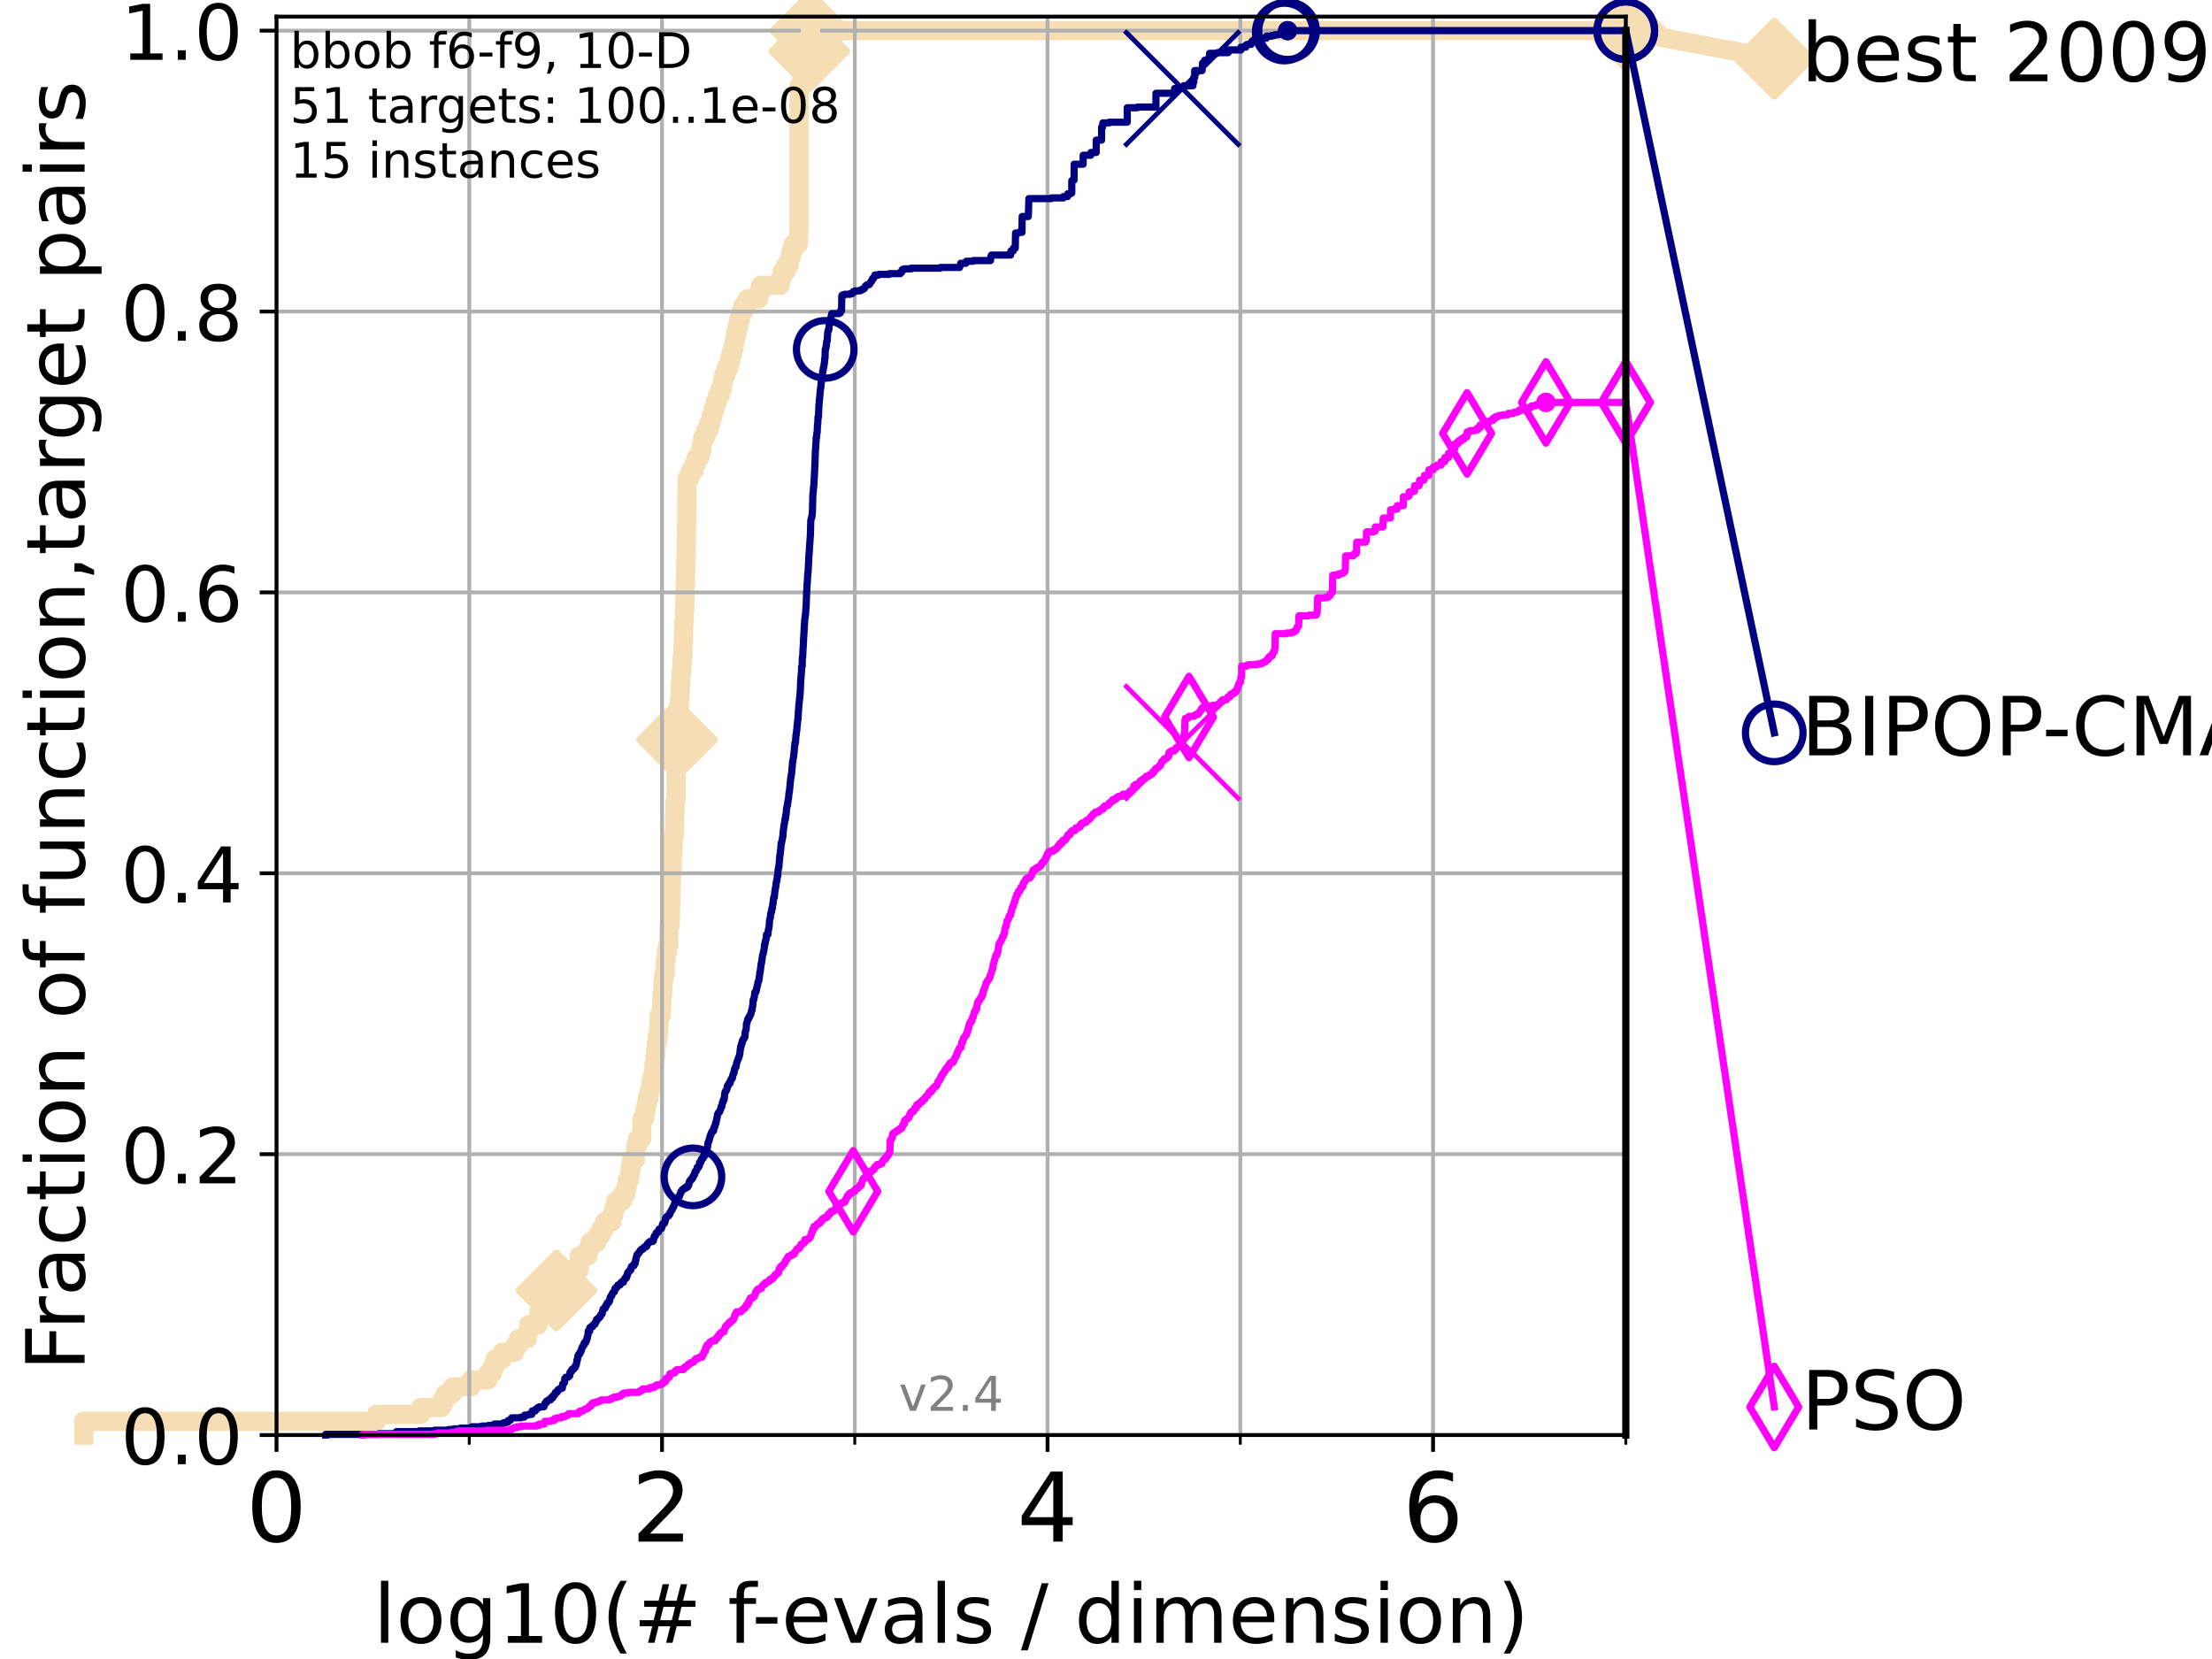 <?xml version="1.0" encoding="utf-8" standalone="no"?>
<!DOCTYPE svg PUBLIC "-//W3C//DTD SVG 1.1//EN"
  "http://www.w3.org/Graphics/SVG/1.1/DTD/svg11.dtd">
<!-- Created with matplotlib (https://matplotlib.org/) -->
<svg height="345.6pt" version="1.1" viewBox="0 0 460.8 345.6" width="460.8pt" xmlns="http://www.w3.org/2000/svg" xmlns:xlink="http://www.w3.org/1999/xlink">
 <defs>
  <style type="text/css">*{stroke-linecap:butt;stroke-linejoin:round;}</style>
 </defs>
 <g id="figure_1">
  <g id="patch_1">
   <path d="M 0 345.6 
L 460.8 345.6 
L 460.8 0 
L 0 0 
z
" style="fill:#ffffff;"/>
  </g>
  <g id="axes_1">
   <g id="patch_2">
    <path d="M 57.6 298.944 
L 338.688 298.944 
L 338.688 3.456 
L 57.6 3.456 
z
" style="fill:#ffffff;"/>
   </g>
   <g id="line2d_1">
    <path d="M 17.445 298.944 
L 17.445 296.076 
L 78.421 296.076 
L 78.421 294.642 
L 87.644 294.642 
L 87.644 293.207 
L 92.027 293.207 
L 92.027 291.773 
L 92.738 291.773 
L 92.738 290.339 
L 94.295 290.339 
L 94.295 288.905 
L 98.101 288.905 
L 98.101 287.471 
L 101.647 287.471 
L 101.647 286.037 
L 102.597 286.037 
L 102.597 284.603 
L 103.118 284.603 
L 103.118 283.169 
L 104.592 283.169 
L 104.592 281.734 
L 107.213 281.734 
L 107.213 280.3 
L 108.006 280.3 
L 108.006 278.866 
L 109.843 278.866 
L 109.843 277.432 
L 110.103 277.432 
L 110.103 275.998 
L 112.128 275.998 
L 112.128 274.564 
L 112.281 274.564 
L 112.281 273.13 
L 113.665 273.13 
L 113.665 270.261 
L 115.27 270.261 
L 115.27 268.827 
L 115.897 268.827 
L 115.897 267.393 
L 118.364 267.393 
L 118.364 265.959 
L 119.046 265.959 
L 119.046 264.525 
L 120.666 264.525 
L 120.666 261.657 
L 122.447 261.657 
L 122.447 260.223 
L 122.906 260.223 
L 122.906 258.788 
L 124.369 258.788 
L 124.369 257.354 
L 125.22 257.354 
L 125.22 255.92 
L 125.962 255.92 
L 125.962 254.486 
L 127.485 254.486 
L 127.485 253.052 
L 127.892 253.052 
L 127.892 251.618 
L 128.291 251.618 
L 128.291 250.184 
L 129.658 250.184 
L 129.658 248.749 
L 130.345 248.749 
L 130.345 247.315 
L 130.665 247.315 
L 130.665 245.881 
L 131.134 245.881 
L 131.134 244.447 
L 131.338 244.447 
L 131.338 243.013 
L 131.566 243.013 
L 131.566 241.579 
L 132.351 241.579 
L 132.446 238.711 
L 132.824 238.711 
L 132.824 237.276 
L 133.667 237.276 
L 133.756 232.974 
L 134.301 232.974 
L 134.301 231.54 
L 134.577 231.54 
L 134.577 230.106 
L 134.849 230.106 
L 134.849 228.672 
L 135.22 228.672 
L 135.22 227.238 
L 135.522 227.238 
L 135.522 225.803 
L 135.8 225.803 
L 135.8 224.369 
L 136.151 224.369 
L 136.247 221.501 
L 136.476 221.501 
L 136.476 220.067 
L 136.589 220.067 
L 136.589 218.633 
L 136.701 218.633 
L 136.701 217.199 
L 136.943 217.199 
L 136.943 215.765 
L 137.163 215.765 
L 137.163 214.33 
L 137.29 214.33 
L 137.308 211.462 
L 137.788 211.462 
L 137.893 207.16 
L 138.05 207.16 
L 138.102 204.291 
L 138.307 204.291 
L 138.307 202.857 
L 138.578 202.857 
L 138.628 199.989 
L 138.745 199.989 
L 138.745 198.555 
L 139.009 198.555 
L 139.009 197.121 
L 139.317 197.121 
L 139.334 192.818 
L 139.62 192.818 
L 139.715 188.516 
L 139.778 188.516 
L 139.794 182.78 
L 139.934 182.78 
L 140.042 178.477 
L 140.165 178.477 
L 140.257 174.175 
L 140.469 174.175 
L 140.559 169.872 
L 140.604 169.872 
L 140.619 167.004 
L 140.812 167.004 
L 140.9 156.965 
L 140.959 156.965 
L 141.047 149.795 
L 141.09 149.795 
L 141.09 148.36 
L 141.336 148.36 
L 141.336 146.926 
L 141.549 146.926 
L 141.549 145.492 
L 141.69 145.492 
L 141.704 142.624 
L 141.83 142.624 
L 141.914 139.756 
L 142.038 139.756 
L 142.12 136.887 
L 142.243 136.887 
L 142.297 134.019 
L 142.365 134.019 
L 142.419 129.717 
L 142.5 129.717 
L 142.607 126.848 
L 142.647 126.848 
L 142.739 121.112 
L 142.766 121.112 
L 142.871 116.81 
L 142.923 116.81 
L 143.028 109.639 
L 143.041 109.639 
L 143.144 101.034 
L 143.157 101.034 
L 143.157 99.6 
L 143.754 99.6 
L 143.754 98.166 
L 144.534 98.166 
L 144.534 96.732 
L 145.04 96.732 
L 145.04 95.298 
L 145.799 95.298 
L 145.799 93.864 
L 146.227 93.864 
L 146.227 92.429 
L 146.41 92.429 
L 146.41 90.995 
L 147.062 90.995 
L 147.062 89.561 
L 147.69 89.561 
L 147.69 88.127 
L 148.123 88.127 
L 148.123 86.693 
L 148.554 86.693 
L 148.554 85.259 
L 148.975 85.259 
L 148.975 83.825 
L 149.432 83.825 
L 149.432 82.39 
L 150.034 82.39 
L 150.034 80.956 
L 150.472 80.956 
L 150.472 79.522 
L 150.741 79.522 
L 150.741 78.088 
L 151.268 78.088 
L 151.268 76.654 
L 151.842 76.654 
L 151.842 75.22 
L 152.207 75.22 
L 152.207 73.786 
L 152.625 73.786 
L 152.625 72.352 
L 152.959 72.352 
L 152.959 70.917 
L 153.207 70.917 
L 153.207 69.483 
L 153.531 69.483 
L 153.531 68.049 
L 153.862 68.049 
L 153.862 66.615 
L 154.229 66.615 
L 154.229 65.181 
L 154.728 65.181 
L 154.728 63.747 
L 155.603 63.747 
L 155.603 62.313 
L 158.026 62.313 
L 158.026 60.879 
L 158.444 60.879 
L 158.444 59.444 
L 162.547 59.444 
L 162.547 58.01 
L 162.917 58.01 
L 162.917 56.576 
L 163.725 56.576 
L 163.725 55.142 
L 164.448 55.142 
L 164.448 53.708 
L 164.784 53.708 
L 164.784 52.274 
L 165.259 52.274 
L 165.259 50.84 
L 166.32 50.84 
L 166.406 47.971 
L 166.463 47.971 
L 166.463 17.855 
L 167.086 17.855 
L 167.135 14.986 
L 167.285 14.986 
L 167.285 13.552 
L 168.239 13.552 
L 168.239 12.118 
L 168.473 12.118 
L 168.473 10.684 
L 168.603 10.684 
L 168.686 7.816 
L 168.844 7.816 
L 168.844 6.382 
L 338.688 6.382 
L 338.688 6.382 
" style="fill:none;stroke:#f5deb3;stroke-linecap:square;stroke-width:4;"/>
   </g>
   <g id="line2d_2">
    <defs>
     <path d="M -0 7.778 
L 7.778 0 
L 0 -7.778 
L -7.778 -0 
z
" id="m83c795474c" style="stroke:#f5deb3;stroke-linejoin:miter;stroke-width:1.5;"/>
    </defs>
    <g>
     <use style="fill:#f5deb3;stroke:#f5deb3;stroke-linejoin:miter;stroke-width:1.5;" x="115.897" xlink:href="#m83c795474c" y="268.827"/>
     <use style="fill:#f5deb3;stroke:#f5deb3;stroke-linejoin:miter;stroke-width:1.5;" x="141.047" xlink:href="#m83c795474c" y="154.097"/>
     <use style="fill:#f5deb3;stroke:#f5deb3;stroke-linejoin:miter;stroke-width:1.5;" x="168.603" xlink:href="#m83c795474c" y="10.684"/>
     <use style="fill:#f5deb3;stroke:#f5deb3;stroke-linejoin:miter;stroke-width:1.5;" x="168.844" xlink:href="#m83c795474c" y="6.382"/>
     <use style="fill:#f5deb3;stroke:#f5deb3;stroke-linejoin:miter;stroke-width:1.5;" x="168.844" xlink:href="#m83c795474c" y="6.382"/>
     <use style="fill:#f5deb3;stroke:#f5deb3;stroke-linejoin:miter;stroke-width:1.5;" x="338.688" xlink:href="#m83c795474c" y="6.382"/>
    </g>
   </g>
   <g id="line2d_3">
    <path style="fill:none;stroke:#f5deb3;stroke-linecap:square;stroke-width:4;"/>
    <g/>
   </g>
   <g id="line2d_4">
    <path d="M 338.688 6.382 
L 369.608 12.233 
" style="fill:none;stroke:#f5deb3;stroke-linecap:square;stroke-width:4;"/>
    <g>
     <use style="fill:#f5deb3;stroke:#f5deb3;stroke-linejoin:miter;stroke-width:1.5;" x="338.688" xlink:href="#m83c795474c" y="6.382"/>
     <use style="fill:#f5deb3;stroke:#f5deb3;stroke-linejoin:miter;stroke-width:1.5;" x="369.608" xlink:href="#m83c795474c" y="12.233"/>
    </g>
   </g>
   <g id="matplotlib.axis_1">
    <g id="xtick_1">
     <g id="line2d_5">
      <path clip-path="url(#p395fe2241f)" d="M 57.6 298.944 
L 57.6 3.456 
" style="fill:none;stroke:#b0b0b0;stroke-linecap:square;stroke-width:0.8;"/>
     </g>
     <g id="line2d_6">
      <defs>
       <path d="M 0 0 
L 0 3.5 
" id="m2491c7f4da" style="stroke:#000000;stroke-width:0.8;"/>
      </defs>
      <g>
       <use style="stroke:#000000;stroke-width:0.8;" x="57.6" xlink:href="#m2491c7f4da" y="298.944"/>
      </g>
     </g>
     <g id="text_1">
      <!-- 0 -->
      <g transform="translate(51.237 321.141)scale(0.2 -0.2)">
       <defs>
        <path d="M 31.781 66.406 
Q 24.172 66.406 20.328 58.906 
Q 16.5 51.422 16.5 36.375 
Q 16.5 21.391 20.328 13.891 
Q 24.172 6.391 31.781 6.391 
Q 39.453 6.391 43.281 13.891 
Q 47.125 21.391 47.125 36.375 
Q 47.125 51.422 43.281 58.906 
Q 39.453 66.406 31.781 66.406 
z
M 31.781 74.219 
Q 44.047 74.219 50.516 64.516 
Q 56.984 54.828 56.984 36.375 
Q 56.984 17.969 50.516 8.266 
Q 44.047 -1.422 31.781 -1.422 
Q 19.531 -1.422 13.062 8.266 
Q 6.594 17.969 6.594 36.375 
Q 6.594 54.828 13.062 64.516 
Q 19.531 74.219 31.781 74.219 
z
" id="DejaVuSans-48"/>
       </defs>
       <use xlink:href="#DejaVuSans-48"/>
      </g>
     </g>
    </g>
    <g id="xtick_2">
     <g id="line2d_7">
      <path clip-path="url(#p395fe2241f)" d="M 137.911 298.944 
L 137.911 3.456 
" style="fill:none;stroke:#b0b0b0;stroke-linecap:square;stroke-width:0.8;"/>
     </g>
     <g id="line2d_8">
      <g>
       <use style="stroke:#000000;stroke-width:0.8;" x="137.911" xlink:href="#m2491c7f4da" y="298.944"/>
      </g>
     </g>
     <g id="text_2">
      <!-- 2 -->
      <g transform="translate(131.548 321.141)scale(0.2 -0.2)">
       <defs>
        <path d="M 19.188 8.297 
L 53.609 8.297 
L 53.609 0 
L 7.328 0 
L 7.328 8.297 
Q 12.938 14.109 22.625 23.891 
Q 32.328 33.688 34.812 36.531 
Q 39.547 41.844 41.422 45.531 
Q 43.312 49.219 43.312 52.781 
Q 43.312 58.594 39.234 62.25 
Q 35.156 65.922 28.609 65.922 
Q 23.969 65.922 18.812 64.312 
Q 13.672 62.703 7.812 59.422 
L 7.812 69.391 
Q 13.766 71.781 18.938 73 
Q 24.125 74.219 28.422 74.219 
Q 39.75 74.219 46.484 68.547 
Q 53.219 62.891 53.219 53.422 
Q 53.219 48.922 51.531 44.891 
Q 49.859 40.875 45.406 35.406 
Q 44.188 33.984 37.641 27.219 
Q 31.109 20.453 19.188 8.297 
z
" id="DejaVuSans-50"/>
       </defs>
       <use xlink:href="#DejaVuSans-50"/>
      </g>
     </g>
    </g>
    <g id="xtick_3">
     <g id="line2d_9">
      <path clip-path="url(#p395fe2241f)" d="M 218.222 298.944 
L 218.222 3.456 
" style="fill:none;stroke:#b0b0b0;stroke-linecap:square;stroke-width:0.8;"/>
     </g>
     <g id="line2d_10">
      <g>
       <use style="stroke:#000000;stroke-width:0.8;" x="218.222" xlink:href="#m2491c7f4da" y="298.944"/>
      </g>
     </g>
     <g id="text_3">
      <!-- 4 -->
      <g transform="translate(211.859 321.141)scale(0.2 -0.2)">
       <defs>
        <path d="M 37.797 64.312 
L 12.891 25.391 
L 37.797 25.391 
z
M 35.203 72.906 
L 47.609 72.906 
L 47.609 25.391 
L 58.016 25.391 
L 58.016 17.188 
L 47.609 17.188 
L 47.609 0 
L 37.797 0 
L 37.797 17.188 
L 4.891 17.188 
L 4.891 26.703 
z
" id="DejaVuSans-52"/>
       </defs>
       <use xlink:href="#DejaVuSans-52"/>
      </g>
     </g>
    </g>
    <g id="xtick_4">
     <g id="line2d_11">
      <path clip-path="url(#p395fe2241f)" d="M 298.533 298.944 
L 298.533 3.456 
" style="fill:none;stroke:#b0b0b0;stroke-linecap:square;stroke-width:0.8;"/>
     </g>
     <g id="line2d_12">
      <g>
       <use style="stroke:#000000;stroke-width:0.8;" x="298.533" xlink:href="#m2491c7f4da" y="298.944"/>
      </g>
     </g>
     <g id="text_4">
      <!-- 6 -->
      <g transform="translate(292.17 321.141)scale(0.2 -0.2)">
       <defs>
        <path d="M 33.016 40.375 
Q 26.375 40.375 22.484 35.828 
Q 18.609 31.297 18.609 23.391 
Q 18.609 15.531 22.484 10.953 
Q 26.375 6.391 33.016 6.391 
Q 39.656 6.391 43.531 10.953 
Q 47.406 15.531 47.406 23.391 
Q 47.406 31.297 43.531 35.828 
Q 39.656 40.375 33.016 40.375 
z
M 52.594 71.297 
L 52.594 62.312 
Q 48.875 64.062 45.094 64.984 
Q 41.312 65.922 37.594 65.922 
Q 27.828 65.922 22.672 59.328 
Q 17.531 52.734 16.797 39.406 
Q 19.672 43.656 24.016 45.922 
Q 28.375 48.188 33.594 48.188 
Q 44.578 48.188 50.953 41.516 
Q 57.328 34.859 57.328 23.391 
Q 57.328 12.156 50.688 5.359 
Q 44.047 -1.422 33.016 -1.422 
Q 20.359 -1.422 13.672 8.266 
Q 6.984 17.969 6.984 36.375 
Q 6.984 53.656 15.188 63.938 
Q 23.391 74.219 37.203 74.219 
Q 40.922 74.219 44.703 73.484 
Q 48.484 72.75 52.594 71.297 
z
" id="DejaVuSans-54"/>
       </defs>
       <use xlink:href="#DejaVuSans-54"/>
      </g>
     </g>
    </g>
    <g id="xtick_5">
     <g id="line2d_13">
      <path clip-path="url(#p395fe2241f)" d="M 97.755 298.944 
L 97.755 3.456 
" style="fill:none;stroke:#b0b0b0;stroke-linecap:square;stroke-width:0.8;"/>
     </g>
     <g id="line2d_14">
      <defs>
       <path d="M 0 0 
L 0 2 
" id="m5bf5d52c86" style="stroke:#000000;stroke-width:0.6;"/>
      </defs>
      <g>
       <use style="stroke:#000000;stroke-width:0.6;" x="97.755" xlink:href="#m5bf5d52c86" y="298.944"/>
      </g>
     </g>
    </g>
    <g id="xtick_6">
     <g id="line2d_15">
      <path clip-path="url(#p395fe2241f)" d="M 178.066 298.944 
L 178.066 3.456 
" style="fill:none;stroke:#b0b0b0;stroke-linecap:square;stroke-width:0.8;"/>
     </g>
     <g id="line2d_16">
      <g>
       <use style="stroke:#000000;stroke-width:0.6;" x="178.066" xlink:href="#m5bf5d52c86" y="298.944"/>
      </g>
     </g>
    </g>
    <g id="xtick_7">
     <g id="line2d_17">
      <path clip-path="url(#p395fe2241f)" d="M 258.377 298.944 
L 258.377 3.456 
" style="fill:none;stroke:#b0b0b0;stroke-linecap:square;stroke-width:0.8;"/>
     </g>
     <g id="line2d_18">
      <g>
       <use style="stroke:#000000;stroke-width:0.6;" x="258.377" xlink:href="#m5bf5d52c86" y="298.944"/>
      </g>
     </g>
    </g>
    <g id="xtick_8">
     <g id="line2d_19">
      <path clip-path="url(#p395fe2241f)" d="M 338.688 298.944 
L 338.688 3.456 
" style="fill:none;stroke:#b0b0b0;stroke-linecap:square;stroke-width:0.8;"/>
     </g>
     <g id="line2d_20">
      <g>
       <use style="stroke:#000000;stroke-width:0.6;" x="338.688" xlink:href="#m5bf5d52c86" y="298.944"/>
      </g>
     </g>
    </g>
    <g id="text_5">
     <!-- log10(# f-evals / dimension) -->
     <g transform="translate(77.764 342.218)scale(0.17 -0.17)">
      <defs>
       <path d="M 9.422 75.984 
L 18.406 75.984 
L 18.406 0 
L 9.422 0 
z
" id="DejaVuSans-108"/>
       <path d="M 30.609 48.391 
Q 23.391 48.391 19.188 42.75 
Q 14.984 37.109 14.984 27.297 
Q 14.984 17.484 19.156 11.844 
Q 23.344 6.203 30.609 6.203 
Q 37.797 6.203 41.984 11.859 
Q 46.188 17.531 46.188 27.297 
Q 46.188 37.016 41.984 42.703 
Q 37.797 48.391 30.609 48.391 
z
M 30.609 56 
Q 42.328 56 49.016 48.375 
Q 55.719 40.766 55.719 27.297 
Q 55.719 13.875 49.016 6.219 
Q 42.328 -1.422 30.609 -1.422 
Q 18.844 -1.422 12.172 6.219 
Q 5.516 13.875 5.516 27.297 
Q 5.516 40.766 12.172 48.375 
Q 18.844 56 30.609 56 
z
" id="DejaVuSans-111"/>
       <path d="M 45.406 27.984 
Q 45.406 37.75 41.375 43.109 
Q 37.359 48.484 30.078 48.484 
Q 22.859 48.484 18.828 43.109 
Q 14.797 37.75 14.797 27.984 
Q 14.797 18.266 18.828 12.891 
Q 22.859 7.516 30.078 7.516 
Q 37.359 7.516 41.375 12.891 
Q 45.406 18.266 45.406 27.984 
z
M 54.391 6.781 
Q 54.391 -7.172 48.188 -13.984 
Q 42 -20.797 29.203 -20.797 
Q 24.469 -20.797 20.266 -20.094 
Q 16.062 -19.391 12.109 -17.922 
L 12.109 -9.188 
Q 16.062 -11.328 19.922 -12.344 
Q 23.781 -13.375 27.781 -13.375 
Q 36.625 -13.375 41.016 -8.766 
Q 45.406 -4.156 45.406 5.172 
L 45.406 9.625 
Q 42.625 4.781 38.281 2.391 
Q 33.938 0 27.875 0 
Q 17.828 0 11.672 7.656 
Q 5.516 15.328 5.516 27.984 
Q 5.516 40.672 11.672 48.328 
Q 17.828 56 27.875 56 
Q 33.938 56 38.281 53.609 
Q 42.625 51.219 45.406 46.391 
L 45.406 54.688 
L 54.391 54.688 
z
" id="DejaVuSans-103"/>
       <path d="M 12.406 8.297 
L 28.516 8.297 
L 28.516 63.922 
L 10.984 60.406 
L 10.984 69.391 
L 28.422 72.906 
L 38.281 72.906 
L 38.281 8.297 
L 54.391 8.297 
L 54.391 0 
L 12.406 0 
z
" id="DejaVuSans-49"/>
       <path d="M 31 75.875 
Q 24.469 64.656 21.281 53.656 
Q 18.109 42.672 18.109 31.391 
Q 18.109 20.125 21.312 9.062 
Q 24.516 -2 31 -13.188 
L 23.188 -13.188 
Q 15.875 -1.703 12.234 9.375 
Q 8.594 20.453 8.594 31.391 
Q 8.594 42.281 12.203 53.312 
Q 15.828 64.359 23.188 75.875 
z
" id="DejaVuSans-40"/>
       <path d="M 51.125 44 
L 36.922 44 
L 32.812 27.688 
L 47.125 27.688 
z
M 43.797 71.781 
L 38.719 51.516 
L 52.984 51.516 
L 58.109 71.781 
L 65.922 71.781 
L 60.891 51.516 
L 76.125 51.516 
L 76.125 44 
L 58.984 44 
L 54.984 27.688 
L 70.516 27.688 
L 70.516 20.219 
L 53.078 20.219 
L 48 0 
L 40.188 0 
L 45.219 20.219 
L 30.906 20.219 
L 25.875 0 
L 18.016 0 
L 23.094 20.219 
L 7.719 20.219 
L 7.719 27.688 
L 24.906 27.688 
L 29 44 
L 13.281 44 
L 13.281 51.516 
L 30.906 51.516 
L 35.891 71.781 
z
" id="DejaVuSans-35"/>
       <path id="DejaVuSans-32"/>
       <path d="M 37.109 75.984 
L 37.109 68.5 
L 28.516 68.5 
Q 23.688 68.5 21.797 66.547 
Q 19.922 64.594 19.922 59.516 
L 19.922 54.688 
L 34.719 54.688 
L 34.719 47.703 
L 19.922 47.703 
L 19.922 0 
L 10.891 0 
L 10.891 47.703 
L 2.297 47.703 
L 2.297 54.688 
L 10.891 54.688 
L 10.891 58.5 
Q 10.891 67.625 15.141 71.797 
Q 19.391 75.984 28.609 75.984 
z
" id="DejaVuSans-102"/>
       <path d="M 4.891 31.391 
L 31.203 31.391 
L 31.203 23.391 
L 4.891 23.391 
z
" id="DejaVuSans-45"/>
       <path d="M 56.203 29.594 
L 56.203 25.203 
L 14.891 25.203 
Q 15.484 15.922 20.484 11.062 
Q 25.484 6.203 34.422 6.203 
Q 39.594 6.203 44.453 7.469 
Q 49.312 8.734 54.109 11.281 
L 54.109 2.781 
Q 49.266 0.734 44.188 -0.344 
Q 39.109 -1.422 33.891 -1.422 
Q 20.797 -1.422 13.156 6.188 
Q 5.516 13.812 5.516 26.812 
Q 5.516 40.234 12.766 48.109 
Q 20.016 56 32.328 56 
Q 43.359 56 49.781 48.891 
Q 56.203 41.797 56.203 29.594 
z
M 47.219 32.234 
Q 47.125 39.594 43.094 43.984 
Q 39.062 48.391 32.422 48.391 
Q 24.906 48.391 20.391 44.141 
Q 15.875 39.891 15.188 32.172 
z
" id="DejaVuSans-101"/>
       <path d="M 2.984 54.688 
L 12.5 54.688 
L 29.594 8.797 
L 46.688 54.688 
L 56.203 54.688 
L 35.688 0 
L 23.484 0 
z
" id="DejaVuSans-118"/>
       <path d="M 34.281 27.484 
Q 23.391 27.484 19.188 25 
Q 14.984 22.516 14.984 16.5 
Q 14.984 11.719 18.141 8.906 
Q 21.297 6.109 26.703 6.109 
Q 34.188 6.109 38.703 11.406 
Q 43.219 16.703 43.219 25.484 
L 43.219 27.484 
z
M 52.203 31.203 
L 52.203 0 
L 43.219 0 
L 43.219 8.297 
Q 40.141 3.328 35.547 0.953 
Q 30.953 -1.422 24.312 -1.422 
Q 15.922 -1.422 10.953 3.297 
Q 6 8.016 6 15.922 
Q 6 25.141 12.172 29.828 
Q 18.359 34.516 30.609 34.516 
L 43.219 34.516 
L 43.219 35.406 
Q 43.219 41.609 39.141 45 
Q 35.062 48.391 27.688 48.391 
Q 23 48.391 18.547 47.266 
Q 14.109 46.141 10.016 43.891 
L 10.016 52.203 
Q 14.938 54.109 19.578 55.047 
Q 24.219 56 28.609 56 
Q 40.484 56 46.344 49.844 
Q 52.203 43.703 52.203 31.203 
z
" id="DejaVuSans-97"/>
       <path d="M 44.281 53.078 
L 44.281 44.578 
Q 40.484 46.531 36.375 47.5 
Q 32.281 48.484 27.875 48.484 
Q 21.188 48.484 17.844 46.438 
Q 14.5 44.391 14.5 40.281 
Q 14.5 37.156 16.891 35.375 
Q 19.281 33.594 26.516 31.984 
L 29.594 31.297 
Q 39.156 29.25 43.188 25.516 
Q 47.219 21.781 47.219 15.094 
Q 47.219 7.469 41.188 3.016 
Q 35.156 -1.422 24.609 -1.422 
Q 20.219 -1.422 15.453 -0.562 
Q 10.688 0.297 5.422 2 
L 5.422 11.281 
Q 10.406 8.688 15.234 7.391 
Q 20.062 6.109 24.812 6.109 
Q 31.156 6.109 34.562 8.281 
Q 37.984 10.453 37.984 14.406 
Q 37.984 18.062 35.516 20.016 
Q 33.062 21.969 24.703 23.781 
L 21.578 24.516 
Q 13.234 26.266 9.516 29.906 
Q 5.812 33.547 5.812 39.891 
Q 5.812 47.609 11.281 51.797 
Q 16.75 56 26.812 56 
Q 31.781 56 36.172 55.266 
Q 40.578 54.547 44.281 53.078 
z
" id="DejaVuSans-115"/>
       <path d="M 25.391 72.906 
L 33.688 72.906 
L 8.297 -9.281 
L 0 -9.281 
z
" id="DejaVuSans-47"/>
       <path d="M 45.406 46.391 
L 45.406 75.984 
L 54.391 75.984 
L 54.391 0 
L 45.406 0 
L 45.406 8.203 
Q 42.578 3.328 38.25 0.953 
Q 33.938 -1.422 27.875 -1.422 
Q 17.969 -1.422 11.734 6.484 
Q 5.516 14.406 5.516 27.297 
Q 5.516 40.188 11.734 48.094 
Q 17.969 56 27.875 56 
Q 33.938 56 38.25 53.625 
Q 42.578 51.266 45.406 46.391 
z
M 14.797 27.297 
Q 14.797 17.391 18.875 11.75 
Q 22.953 6.109 30.078 6.109 
Q 37.203 6.109 41.297 11.75 
Q 45.406 17.391 45.406 27.297 
Q 45.406 37.203 41.297 42.844 
Q 37.203 48.484 30.078 48.484 
Q 22.953 48.484 18.875 42.844 
Q 14.797 37.203 14.797 27.297 
z
" id="DejaVuSans-100"/>
       <path d="M 9.422 54.688 
L 18.406 54.688 
L 18.406 0 
L 9.422 0 
z
M 9.422 75.984 
L 18.406 75.984 
L 18.406 64.594 
L 9.422 64.594 
z
" id="DejaVuSans-105"/>
       <path d="M 52 44.188 
Q 55.375 50.25 60.062 53.125 
Q 64.75 56 71.094 56 
Q 79.641 56 84.281 50.016 
Q 88.922 44.047 88.922 33.016 
L 88.922 0 
L 79.891 0 
L 79.891 32.719 
Q 79.891 40.578 77.094 44.375 
Q 74.312 48.188 68.609 48.188 
Q 61.625 48.188 57.562 43.547 
Q 53.516 38.922 53.516 30.906 
L 53.516 0 
L 44.484 0 
L 44.484 32.719 
Q 44.484 40.625 41.703 44.406 
Q 38.922 48.188 33.109 48.188 
Q 26.219 48.188 22.156 43.531 
Q 18.109 38.875 18.109 30.906 
L 18.109 0 
L 9.078 0 
L 9.078 54.688 
L 18.109 54.688 
L 18.109 46.188 
Q 21.188 51.219 25.484 53.609 
Q 29.781 56 35.688 56 
Q 41.656 56 45.828 52.969 
Q 50 49.953 52 44.188 
z
" id="DejaVuSans-109"/>
       <path d="M 54.891 33.016 
L 54.891 0 
L 45.906 0 
L 45.906 32.719 
Q 45.906 40.484 42.875 44.328 
Q 39.844 48.188 33.797 48.188 
Q 26.516 48.188 22.312 43.547 
Q 18.109 38.922 18.109 30.906 
L 18.109 0 
L 9.078 0 
L 9.078 54.688 
L 18.109 54.688 
L 18.109 46.188 
Q 21.344 51.125 25.703 53.562 
Q 30.078 56 35.797 56 
Q 45.219 56 50.047 50.172 
Q 54.891 44.344 54.891 33.016 
z
" id="DejaVuSans-110"/>
       <path d="M 8.016 75.875 
L 15.828 75.875 
Q 23.141 64.359 26.781 53.312 
Q 30.422 42.281 30.422 31.391 
Q 30.422 20.453 26.781 9.375 
Q 23.141 -1.703 15.828 -13.188 
L 8.016 -13.188 
Q 14.5 -2 17.703 9.062 
Q 20.906 20.125 20.906 31.391 
Q 20.906 42.672 17.703 53.656 
Q 14.5 64.656 8.016 75.875 
z
" id="DejaVuSans-41"/>
      </defs>
      <use xlink:href="#DejaVuSans-108"/>
      <use x="27.783" xlink:href="#DejaVuSans-111"/>
      <use x="88.965" xlink:href="#DejaVuSans-103"/>
      <use x="152.441" xlink:href="#DejaVuSans-49"/>
      <use x="216.064" xlink:href="#DejaVuSans-48"/>
      <use x="279.688" xlink:href="#DejaVuSans-40"/>
      <use x="318.701" xlink:href="#DejaVuSans-35"/>
      <use x="402.49" xlink:href="#DejaVuSans-32"/>
      <use x="434.277" xlink:href="#DejaVuSans-102"/>
      <use x="463.982" xlink:href="#DejaVuSans-45"/>
      <use x="500.066" xlink:href="#DejaVuSans-101"/>
      <use x="561.59" xlink:href="#DejaVuSans-118"/>
      <use x="620.77" xlink:href="#DejaVuSans-97"/>
      <use x="682.049" xlink:href="#DejaVuSans-108"/>
      <use x="709.832" xlink:href="#DejaVuSans-115"/>
      <use x="761.932" xlink:href="#DejaVuSans-32"/>
      <use x="793.719" xlink:href="#DejaVuSans-47"/>
      <use x="827.41" xlink:href="#DejaVuSans-32"/>
      <use x="859.197" xlink:href="#DejaVuSans-100"/>
      <use x="922.674" xlink:href="#DejaVuSans-105"/>
      <use x="950.457" xlink:href="#DejaVuSans-109"/>
      <use x="1047.869" xlink:href="#DejaVuSans-101"/>
      <use x="1109.393" xlink:href="#DejaVuSans-110"/>
      <use x="1172.771" xlink:href="#DejaVuSans-115"/>
      <use x="1224.871" xlink:href="#DejaVuSans-105"/>
      <use x="1252.654" xlink:href="#DejaVuSans-111"/>
      <use x="1313.836" xlink:href="#DejaVuSans-110"/>
      <use x="1377.215" xlink:href="#DejaVuSans-41"/>
     </g>
    </g>
   </g>
   <g id="matplotlib.axis_2">
    <g id="ytick_1">
     <g id="line2d_21">
      <path clip-path="url(#p395fe2241f)" d="M 57.6 298.944 
L 338.688 298.944 
" style="fill:none;stroke:#b0b0b0;stroke-linecap:square;stroke-width:0.8;"/>
     </g>
     <g id="line2d_22">
      <defs>
       <path d="M 0 0 
L -3.5 0 
" id="mb50004e271" style="stroke:#000000;stroke-width:0.8;"/>
      </defs>
      <g>
       <use style="stroke:#000000;stroke-width:0.8;" x="57.6" xlink:href="#mb50004e271" y="298.944"/>
      </g>
     </g>
     <g id="text_6">
      <!-- 0.0 -->
      <g transform="translate(25.155 305.023)scale(0.16 -0.16)">
       <defs>
        <path d="M 10.688 12.406 
L 21 12.406 
L 21 0 
L 10.688 0 
z
" id="DejaVuSans-46"/>
       </defs>
       <use xlink:href="#DejaVuSans-48"/>
       <use x="63.623" xlink:href="#DejaVuSans-46"/>
       <use x="95.41" xlink:href="#DejaVuSans-48"/>
      </g>
     </g>
    </g>
    <g id="ytick_2">
     <g id="line2d_23">
      <path clip-path="url(#p395fe2241f)" d="M 57.6 240.432 
L 338.688 240.432 
" style="fill:none;stroke:#b0b0b0;stroke-linecap:square;stroke-width:0.8;"/>
     </g>
     <g id="line2d_24">
      <g>
       <use style="stroke:#000000;stroke-width:0.8;" x="57.6" xlink:href="#mb50004e271" y="240.432"/>
      </g>
     </g>
     <g id="text_7">
      <!-- 0.2 -->
      <g transform="translate(25.155 246.51)scale(0.16 -0.16)">
       <use xlink:href="#DejaVuSans-48"/>
       <use x="63.623" xlink:href="#DejaVuSans-46"/>
       <use x="95.41" xlink:href="#DejaVuSans-50"/>
      </g>
     </g>
    </g>
    <g id="ytick_3">
     <g id="line2d_25">
      <path clip-path="url(#p395fe2241f)" d="M 57.6 181.919 
L 338.688 181.919 
" style="fill:none;stroke:#b0b0b0;stroke-linecap:square;stroke-width:0.8;"/>
     </g>
     <g id="line2d_26">
      <g>
       <use style="stroke:#000000;stroke-width:0.8;" x="57.6" xlink:href="#mb50004e271" y="181.919"/>
      </g>
     </g>
     <g id="text_8">
      <!-- 0.4 -->
      <g transform="translate(25.155 187.998)scale(0.16 -0.16)">
       <use xlink:href="#DejaVuSans-48"/>
       <use x="63.623" xlink:href="#DejaVuSans-46"/>
       <use x="95.41" xlink:href="#DejaVuSans-52"/>
      </g>
     </g>
    </g>
    <g id="ytick_4">
     <g id="line2d_27">
      <path clip-path="url(#p395fe2241f)" d="M 57.6 123.407 
L 338.688 123.407 
" style="fill:none;stroke:#b0b0b0;stroke-linecap:square;stroke-width:0.8;"/>
     </g>
     <g id="line2d_28">
      <g>
       <use style="stroke:#000000;stroke-width:0.8;" x="57.6" xlink:href="#mb50004e271" y="123.407"/>
      </g>
     </g>
     <g id="text_9">
      <!-- 0.6 -->
      <g transform="translate(25.155 129.485)scale(0.16 -0.16)">
       <use xlink:href="#DejaVuSans-48"/>
       <use x="63.623" xlink:href="#DejaVuSans-46"/>
       <use x="95.41" xlink:href="#DejaVuSans-54"/>
      </g>
     </g>
    </g>
    <g id="ytick_5">
     <g id="line2d_29">
      <path clip-path="url(#p395fe2241f)" d="M 57.6 64.894 
L 338.688 64.894 
" style="fill:none;stroke:#b0b0b0;stroke-linecap:square;stroke-width:0.8;"/>
     </g>
     <g id="line2d_30">
      <g>
       <use style="stroke:#000000;stroke-width:0.8;" x="57.6" xlink:href="#mb50004e271" y="64.894"/>
      </g>
     </g>
     <g id="text_10">
      <!-- 0.8 -->
      <g transform="translate(25.155 70.973)scale(0.16 -0.16)">
       <defs>
        <path d="M 31.781 34.625 
Q 24.75 34.625 20.719 30.859 
Q 16.703 27.094 16.703 20.516 
Q 16.703 13.922 20.719 10.156 
Q 24.75 6.391 31.781 6.391 
Q 38.812 6.391 42.859 10.172 
Q 46.922 13.969 46.922 20.516 
Q 46.922 27.094 42.891 30.859 
Q 38.875 34.625 31.781 34.625 
z
M 21.922 38.812 
Q 15.578 40.375 12.031 44.719 
Q 8.5 49.078 8.5 55.328 
Q 8.5 64.062 14.719 69.141 
Q 20.953 74.219 31.781 74.219 
Q 42.672 74.219 48.875 69.141 
Q 55.078 64.062 55.078 55.328 
Q 55.078 49.078 51.531 44.719 
Q 48 40.375 41.703 38.812 
Q 48.828 37.156 52.797 32.312 
Q 56.781 27.484 56.781 20.516 
Q 56.781 9.906 50.312 4.234 
Q 43.844 -1.422 31.781 -1.422 
Q 19.734 -1.422 13.25 4.234 
Q 6.781 9.906 6.781 20.516 
Q 6.781 27.484 10.781 32.312 
Q 14.797 37.156 21.922 38.812 
z
M 18.312 54.391 
Q 18.312 48.734 21.844 45.562 
Q 25.391 42.391 31.781 42.391 
Q 38.141 42.391 41.719 45.562 
Q 45.312 48.734 45.312 54.391 
Q 45.312 60.062 41.719 63.234 
Q 38.141 66.406 31.781 66.406 
Q 25.391 66.406 21.844 63.234 
Q 18.312 60.062 18.312 54.391 
z
" id="DejaVuSans-56"/>
       </defs>
       <use xlink:href="#DejaVuSans-48"/>
       <use x="63.623" xlink:href="#DejaVuSans-46"/>
       <use x="95.41" xlink:href="#DejaVuSans-56"/>
      </g>
     </g>
    </g>
    <g id="ytick_6">
     <g id="line2d_31">
      <path clip-path="url(#p395fe2241f)" d="M 57.6 6.382 
L 338.688 6.382 
" style="fill:none;stroke:#b0b0b0;stroke-linecap:square;stroke-width:0.8;"/>
     </g>
     <g id="line2d_32">
      <g>
       <use style="stroke:#000000;stroke-width:0.8;" x="57.6" xlink:href="#mb50004e271" y="6.382"/>
      </g>
     </g>
     <g id="text_11">
      <!-- 1.0 -->
      <g transform="translate(25.155 12.46)scale(0.16 -0.16)">
       <use xlink:href="#DejaVuSans-49"/>
       <use x="63.623" xlink:href="#DejaVuSans-46"/>
       <use x="95.41" xlink:href="#DejaVuSans-48"/>
      </g>
     </g>
    </g>
    <g id="text_12">
     <!-- Fraction of function,target pairs -->
     <g transform="translate(17.62 285.585)rotate(-90)scale(0.17 -0.17)">
      <defs>
       <path d="M 9.812 72.906 
L 51.703 72.906 
L 51.703 64.594 
L 19.672 64.594 
L 19.672 43.109 
L 48.578 43.109 
L 48.578 34.812 
L 19.672 34.812 
L 19.672 0 
L 9.812 0 
z
" id="DejaVuSans-70"/>
       <path d="M 41.109 46.297 
Q 39.594 47.172 37.812 47.578 
Q 36.031 48 33.891 48 
Q 26.266 48 22.188 43.047 
Q 18.109 38.094 18.109 28.812 
L 18.109 0 
L 9.078 0 
L 9.078 54.688 
L 18.109 54.688 
L 18.109 46.188 
Q 20.953 51.172 25.484 53.578 
Q 30.031 56 36.531 56 
Q 37.453 56 38.578 55.875 
Q 39.703 55.766 41.062 55.516 
z
" id="DejaVuSans-114"/>
       <path d="M 48.781 52.594 
L 48.781 44.188 
Q 44.969 46.297 41.141 47.344 
Q 37.312 48.391 33.406 48.391 
Q 24.656 48.391 19.812 42.844 
Q 14.984 37.312 14.984 27.297 
Q 14.984 17.281 19.812 11.734 
Q 24.656 6.203 33.406 6.203 
Q 37.312 6.203 41.141 7.25 
Q 44.969 8.297 48.781 10.406 
L 48.781 2.094 
Q 45.016 0.344 40.984 -0.531 
Q 36.969 -1.422 32.422 -1.422 
Q 20.062 -1.422 12.781 6.344 
Q 5.516 14.109 5.516 27.297 
Q 5.516 40.672 12.859 48.328 
Q 20.219 56 33.016 56 
Q 37.156 56 41.109 55.141 
Q 45.062 54.297 48.781 52.594 
z
" id="DejaVuSans-99"/>
       <path d="M 18.312 70.219 
L 18.312 54.688 
L 36.812 54.688 
L 36.812 47.703 
L 18.312 47.703 
L 18.312 18.016 
Q 18.312 11.328 20.141 9.422 
Q 21.969 7.516 27.594 7.516 
L 36.812 7.516 
L 36.812 0 
L 27.594 0 
Q 17.188 0 13.234 3.875 
Q 9.281 7.766 9.281 18.016 
L 9.281 47.703 
L 2.688 47.703 
L 2.688 54.688 
L 9.281 54.688 
L 9.281 70.219 
z
" id="DejaVuSans-116"/>
       <path d="M 8.5 21.578 
L 8.5 54.688 
L 17.484 54.688 
L 17.484 21.922 
Q 17.484 14.156 20.5 10.266 
Q 23.531 6.391 29.594 6.391 
Q 36.859 6.391 41.078 11.031 
Q 45.312 15.672 45.312 23.688 
L 45.312 54.688 
L 54.297 54.688 
L 54.297 0 
L 45.312 0 
L 45.312 8.406 
Q 42.047 3.422 37.719 1 
Q 33.406 -1.422 27.688 -1.422 
Q 18.266 -1.422 13.375 4.438 
Q 8.5 10.297 8.5 21.578 
z
M 31.109 56 
z
" id="DejaVuSans-117"/>
       <path d="M 11.719 12.406 
L 22.016 12.406 
L 22.016 4 
L 14.016 -11.625 
L 7.719 -11.625 
L 11.719 4 
z
" id="DejaVuSans-44"/>
       <path d="M 18.109 8.203 
L 18.109 -20.797 
L 9.078 -20.797 
L 9.078 54.688 
L 18.109 54.688 
L 18.109 46.391 
Q 20.953 51.266 25.266 53.625 
Q 29.594 56 35.594 56 
Q 45.562 56 51.781 48.094 
Q 58.016 40.188 58.016 27.297 
Q 58.016 14.406 51.781 6.484 
Q 45.562 -1.422 35.594 -1.422 
Q 29.594 -1.422 25.266 0.953 
Q 20.953 3.328 18.109 8.203 
z
M 48.688 27.297 
Q 48.688 37.203 44.609 42.844 
Q 40.531 48.484 33.406 48.484 
Q 26.266 48.484 22.188 42.844 
Q 18.109 37.203 18.109 27.297 
Q 18.109 17.391 22.188 11.75 
Q 26.266 6.109 33.406 6.109 
Q 40.531 6.109 44.609 11.75 
Q 48.688 17.391 48.688 27.297 
z
" id="DejaVuSans-112"/>
      </defs>
      <use xlink:href="#DejaVuSans-70"/>
      <use x="50.27" xlink:href="#DejaVuSans-114"/>
      <use x="91.383" xlink:href="#DejaVuSans-97"/>
      <use x="152.662" xlink:href="#DejaVuSans-99"/>
      <use x="207.643" xlink:href="#DejaVuSans-116"/>
      <use x="246.852" xlink:href="#DejaVuSans-105"/>
      <use x="274.635" xlink:href="#DejaVuSans-111"/>
      <use x="335.816" xlink:href="#DejaVuSans-110"/>
      <use x="399.195" xlink:href="#DejaVuSans-32"/>
      <use x="430.982" xlink:href="#DejaVuSans-111"/>
      <use x="492.164" xlink:href="#DejaVuSans-102"/>
      <use x="527.369" xlink:href="#DejaVuSans-32"/>
      <use x="559.156" xlink:href="#DejaVuSans-102"/>
      <use x="594.361" xlink:href="#DejaVuSans-117"/>
      <use x="657.74" xlink:href="#DejaVuSans-110"/>
      <use x="721.119" xlink:href="#DejaVuSans-99"/>
      <use x="776.1" xlink:href="#DejaVuSans-116"/>
      <use x="815.309" xlink:href="#DejaVuSans-105"/>
      <use x="843.092" xlink:href="#DejaVuSans-111"/>
      <use x="904.273" xlink:href="#DejaVuSans-110"/>
      <use x="967.652" xlink:href="#DejaVuSans-44"/>
      <use x="999.439" xlink:href="#DejaVuSans-116"/>
      <use x="1038.648" xlink:href="#DejaVuSans-97"/>
      <use x="1099.928" xlink:href="#DejaVuSans-114"/>
      <use x="1139.291" xlink:href="#DejaVuSans-103"/>
      <use x="1202.768" xlink:href="#DejaVuSans-101"/>
      <use x="1264.291" xlink:href="#DejaVuSans-116"/>
      <use x="1303.5" xlink:href="#DejaVuSans-32"/>
      <use x="1335.287" xlink:href="#DejaVuSans-112"/>
      <use x="1398.764" xlink:href="#DejaVuSans-97"/>
      <use x="1460.043" xlink:href="#DejaVuSans-105"/>
      <use x="1487.826" xlink:href="#DejaVuSans-114"/>
      <use x="1528.939" xlink:href="#DejaVuSans-115"/>
     </g>
    </g>
   </g>
   <g id="line2d_33">
    <defs>
     <path d="M 0 1.5 
C 0.398 1.5 0.779 1.342 1.061 1.061 
C 1.342 0.779 1.5 0.398 1.5 0 
C 1.5 -0.398 1.342 -0.779 1.061 -1.061 
C 0.779 -1.342 0.398 -1.5 0 -1.5 
C -0.398 -1.5 -0.779 -1.342 -1.061 -1.061 
C -1.342 -0.779 -1.5 -0.398 -1.5 0 
C -1.5 0.398 -1.342 0.779 -1.061 1.061 
C -0.779 1.342 -0.398 1.5 0 1.5 
z
" id="m5825a6fcc8" style="stroke:#f5deb3;"/>
    </defs>
    <g>
     <use style="fill:#f5deb3;stroke:#f5deb3;" x="168.844" xlink:href="#m5825a6fcc8" y="6.382"/>
     <use style="fill:#f5deb3;stroke:#f5deb3;" x="168.844" xlink:href="#m5825a6fcc8" y="6.382"/>
    </g>
   </g>
   <g id="line2d_34">
    <defs>
     <path d="M 0 1.5 
C 0.398 1.5 0.779 1.342 1.061 1.061 
C 1.342 0.779 1.5 0.398 1.5 0 
C 1.5 -0.398 1.342 -0.779 1.061 -1.061 
C 0.779 -1.342 0.398 -1.5 0 -1.5 
C -0.398 -1.5 -0.779 -1.342 -1.061 -1.061 
C -1.342 -0.779 -1.5 -0.398 -1.5 0 
C -1.5 0.398 -1.342 0.779 -1.061 1.061 
C -0.779 1.342 -0.398 1.5 0 1.5 
z
" id="maa59db88f9" style="stroke:#000080;"/>
    </defs>
    <g>
     <use style="fill:#000080;stroke:#000080;" x="268.228" xlink:href="#maa59db88f9" y="6.382"/>
     <use style="fill:#000080;stroke:#000080;" x="268.228" xlink:href="#maa59db88f9" y="6.382"/>
    </g>
   </g>
   <g id="line2d_35">
    <path d="M 67.851 298.944 
L 67.851 298.801 
L 78.942 298.801 
L 78.942 298.657 
L 82.207 298.657 
L 82.207 298.514 
L 82.627 298.514 
L 82.627 298.227 
L 87.33 298.227 
L 87.33 298.084 
L 90.509 298.084 
L 90.509 297.94 
L 93.422 297.94 
L 93.422 297.797 
L 94.506 297.797 
L 94.506 297.653 
L 95.918 297.653 
L 95.918 297.51 
L 98.101 297.51 
L 98.101 297.366 
L 98.271 297.366 
L 98.271 297.223 
L 100.344 297.223 
L 100.344 297.08 
L 101.786 297.08 
L 101.786 296.936 
L 102.729 296.936 
L 102.729 296.793 
L 102.989 296.793 
L 102.989 296.649 
L 104.71 296.649 
L 104.71 296.506 
L 104.942 296.506 
L 104.942 296.363 
L 105.51 296.363 
L 105.51 296.219 
L 105.843 296.219 
L 105.843 295.932 
L 106.169 295.932 
L 106.169 295.789 
L 106.383 295.789 
L 106.489 295.502 
L 106.594 295.502 
L 106.594 295.359 
L 108.484 295.359 
L 108.484 295.215 
L 109.222 295.215 
L 109.312 294.785 
L 110.103 294.785 
L 110.103 294.642 
L 110.777 294.642 
L 110.86 293.925 
L 111.506 293.925 
L 111.506 293.638 
L 111.742 293.638 
L 111.742 293.494 
L 111.897 293.494 
L 111.897 293.351 
L 112.052 293.351 
L 112.052 293.207 
L 112.356 293.207 
L 112.356 293.064 
L 113.311 293.064 
L 113.383 292.634 
L 113.454 292.634 
L 113.524 292.347 
L 113.665 292.347 
L 113.665 292.204 
L 113.804 292.204 
L 113.804 291.917 
L 114.08 291.917 
L 114.08 291.773 
L 114.216 291.773 
L 114.216 291.63 
L 114.685 291.63 
L 114.751 291.2 
L 115.141 291.2 
L 115.206 290.769 
L 115.397 290.769 
L 115.397 290.626 
L 115.523 290.626 
L 115.586 290.339 
L 115.649 290.339 
L 115.711 290.052 
L 116.02 290.052 
L 116.02 289.909 
L 116.142 289.909 
L 116.203 289.622 
L 116.263 289.622 
L 116.263 289.479 
L 116.503 289.479 
L 116.503 289.335 
L 116.739 289.335 
L 116.739 289.192 
L 117.145 289.192 
L 117.203 288.331 
L 117.373 288.331 
L 117.373 288.188 
L 117.486 288.188 
L 117.486 288.045 
L 117.598 288.045 
L 117.654 287.184 
L 117.765 287.184 
L 117.876 286.897 
L 118.364 286.897 
L 118.364 286.754 
L 118.524 286.754 
L 118.524 286.61 
L 118.682 286.61 
L 118.734 285.893 
L 118.839 285.893 
L 118.839 285.75 
L 119.046 285.75 
L 119.097 285.32 
L 119.25 285.32 
L 119.25 285.176 
L 119.553 285.176 
L 119.652 284.89 
L 119.801 284.89 
L 119.801 284.603 
L 119.948 284.603 
L 120.045 284.172 
L 120.094 284.172 
L 120.191 283.312 
L 120.287 283.312 
L 120.382 282.452 
L 120.477 282.452 
L 120.525 282.165 
L 120.713 282.165 
L 120.806 281.734 
L 120.945 281.734 
L 121.037 281.304 
L 121.128 281.304 
L 121.219 280.731 
L 121.31 280.731 
L 121.4 280.444 
L 121.49 280.444 
L 121.49 280.3 
L 121.624 280.3 
L 121.712 279.727 
L 121.975 279.727 
L 122.062 279.296 
L 122.191 279.296 
L 122.277 278.723 
L 122.362 278.723 
L 122.447 278.149 
L 122.489 278.149 
L 122.531 277.289 
L 122.865 277.289 
L 122.865 276.572 
L 123.071 276.572 
L 123.071 276.428 
L 123.354 276.428 
L 123.354 276.285 
L 123.514 276.285 
L 123.514 275.998 
L 123.751 275.998 
L 123.751 275.855 
L 123.947 275.855 
L 124.024 275.424 
L 124.178 275.424 
L 124.255 274.994 
L 124.293 274.994 
L 124.293 274.851 
L 124.52 274.851 
L 124.52 274.707 
L 124.632 274.707 
L 124.632 274.564 
L 124.818 274.564 
L 124.892 274.277 
L 125.075 274.277 
L 125.183 273.847 
L 125.292 273.847 
L 125.292 273.703 
L 125.435 273.703 
L 125.506 273.13 
L 125.577 273.13 
L 125.648 272.699 
L 125.788 272.699 
L 125.788 272.556 
L 126.065 272.556 
L 126.168 271.982 
L 126.372 271.982 
L 126.44 271.696 
L 126.507 271.696 
L 126.507 271.409 
L 126.674 271.409 
L 126.674 271.265 
L 126.872 271.265 
L 126.937 270.978 
L 127.003 270.978 
L 127.1 270.261 
L 127.165 270.261 
L 127.262 269.975 
L 127.421 269.975 
L 127.517 269.544 
L 127.611 269.544 
L 127.674 269.258 
L 127.83 269.258 
L 127.83 269.114 
L 127.985 269.114 
L 128.077 268.54 
L 128.108 268.54 
L 128.108 268.397 
L 128.351 268.397 
L 128.411 268.11 
L 128.591 268.11 
L 128.68 267.823 
L 128.739 267.823 
L 128.739 267.68 
L 129.176 267.68 
L 129.233 267.393 
L 129.348 267.393 
L 129.405 267.106 
L 129.881 267.106 
L 129.936 266.676 
L 130.019 266.676 
L 130.019 266.533 
L 130.155 266.533 
L 130.209 266.246 
L 130.479 266.246 
L 130.505 265.816 
L 130.638 265.816 
L 130.717 265.242 
L 130.849 265.242 
L 130.875 264.955 
L 131.005 264.955 
L 131.005 264.812 
L 131.16 264.812 
L 131.262 264.525 
L 131.414 264.525 
L 131.49 263.951 
L 131.566 263.951 
L 131.566 263.808 
L 131.765 263.808 
L 131.765 263.664 
L 132.06 263.664 
L 132.133 263.234 
L 132.303 263.234 
L 132.399 262.517 
L 132.47 262.517 
L 132.565 261.8 
L 132.613 261.8 
L 132.707 261.37 
L 132.847 261.37 
L 132.94 261.083 
L 133.079 261.083 
L 133.079 260.94 
L 133.194 260.94 
L 133.285 260.653 
L 133.353 260.653 
L 133.353 260.509 
L 133.511 260.509 
L 133.511 260.366 
L 133.623 260.366 
L 133.623 260.223 
L 133.954 260.223 
L 134.063 259.936 
L 134.193 259.936 
L 134.193 259.792 
L 134.492 259.792 
L 134.492 259.649 
L 134.724 259.649 
L 134.787 259.219 
L 134.912 259.219 
L 135.015 258.932 
L 135.179 258.932 
L 135.179 258.788 
L 135.341 258.788 
L 135.341 258.645 
L 135.937 258.645 
L 135.937 258.502 
L 136.112 258.502 
L 136.17 257.928 
L 136.228 257.928 
L 136.304 257.498 
L 136.495 257.498 
L 136.532 257.211 
L 136.645 257.211 
L 136.72 256.781 
L 136.961 256.781 
L 136.961 256.637 
L 137.163 256.637 
L 137.271 256.064 
L 137.505 256.064 
L 137.505 255.92 
L 137.806 255.92 
L 137.893 255.49 
L 137.946 255.49 
L 137.998 255.06 
L 138.067 255.06 
L 138.067 254.916 
L 138.341 254.916 
L 138.341 254.773 
L 138.46 254.773 
L 138.511 254.343 
L 138.595 254.343 
L 138.645 253.769 
L 138.778 253.769 
L 138.828 253.482 
L 139.042 253.482 
L 139.042 253.339 
L 139.237 253.339 
L 139.301 253.052 
L 139.494 253.052 
L 139.557 252.622 
L 139.668 252.622 
L 139.762 252.335 
L 139.794 252.335 
L 139.887 252.048 
L 140.027 252.048 
L 140.135 251.618 
L 140.211 251.618 
L 140.257 251.331 
L 140.379 251.331 
L 140.469 250.901 
L 140.559 250.901 
L 140.559 250.614 
L 140.738 250.614 
L 140.768 250.327 
L 140.856 250.327 
L 140.856 250.04 
L 140.988 250.04 
L 141.076 249.753 
L 141.119 249.753 
L 141.148 249.467 
L 141.321 249.467 
L 141.321 249.323 
L 141.507 249.323 
L 141.592 248.893 
L 141.676 248.893 
L 141.774 248.463 
L 141.858 248.463 
L 141.886 248.176 
L 141.997 248.176 
L 142.093 247.889 
L 142.216 247.889 
L 142.216 247.746 
L 142.446 247.746 
L 142.446 247.602 
L 142.739 247.602 
L 142.792 247.315 
L 143.235 247.315 
L 143.26 247.029 
L 143.363 247.029 
L 143.363 246.885 
L 143.49 246.885 
L 143.591 246.168 
L 143.666 246.168 
L 143.754 245.881 
L 143.952 245.881 
L 143.952 245.738 
L 144.075 245.738 
L 144.1 245.451 
L 144.306 245.451 
L 144.391 245.021 
L 144.487 245.021 
L 144.534 244.734 
L 144.677 244.734 
L 144.771 244.16 
L 144.818 244.16 
L 144.818 244.017 
L 145.017 244.017 
L 145.051 243.73 
L 145.144 243.73 
L 145.247 243.156 
L 145.531 243.156 
L 145.587 242.87 
L 145.688 242.87 
L 145.733 242.152 
L 145.976 242.152 
L 146.086 241.579 
L 146.129 241.579 
L 146.129 241.435 
L 146.356 241.435 
L 146.399 241.149 
L 146.57 241.149 
L 146.57 240.718 
L 146.875 240.718 
L 146.979 239.858 
L 147 239.858 
L 147 239.714 
L 147.154 239.714 
L 147.216 239.284 
L 147.267 239.284 
L 147.338 238.997 
L 147.389 238.997 
L 147.5 237.994 
L 147.57 237.994 
L 147.66 237.707 
L 147.7 237.707 
L 147.75 237.276 
L 147.819 237.276 
L 147.927 236.703 
L 147.937 236.703 
L 148.006 236.416 
L 148.103 236.416 
L 148.19 235.986 
L 148.239 235.986 
L 148.239 235.842 
L 148.412 235.842 
L 148.421 235.555 
L 148.649 235.555 
L 148.705 234.982 
L 148.771 234.982 
L 148.799 234.695 
L 148.948 234.695 
L 149.049 233.978 
L 149.15 233.978 
L 149.251 233.261 
L 149.305 233.261 
L 149.387 232.687 
L 149.423 232.687 
L 149.486 232.114 
L 149.548 232.114 
L 149.629 231.827 
L 149.753 231.827 
L 149.753 231.683 
L 149.876 231.683 
L 149.981 231.397 
L 149.999 231.397 
L 150.068 231.11 
L 150.12 231.11 
L 150.215 230.536 
L 150.361 230.536 
L 150.472 229.819 
L 150.48 229.819 
L 150.48 229.676 
L 150.599 229.676 
L 150.683 229.102 
L 150.85 229.102 
L 150.957 227.955 
L 150.966 227.955 
L 151.031 227.524 
L 151.081 227.524 
L 151.081 227.381 
L 151.203 227.381 
L 151.292 227.094 
L 151.373 227.094 
L 151.43 226.664 
L 151.502 226.664 
L 151.51 226.234 
L 151.661 226.234 
L 151.693 225.947 
L 151.827 225.947 
L 151.85 225.66 
L 152.084 225.66 
L 152.161 225.086 
L 152.238 225.086 
L 152.238 224.943 
L 152.36 224.943 
L 152.406 224.656 
L 152.557 224.656 
L 152.655 223.939 
L 152.722 223.939 
L 152.826 223.509 
L 152.922 223.509 
L 152.981 222.792 
L 153.04 222.792 
L 153.091 222.505 
L 153.193 222.505 
L 153.229 222.218 
L 153.345 222.218 
L 153.438 221.501 
L 153.467 221.501 
L 153.574 221.071 
L 153.595 221.071 
L 153.694 220.784 
L 153.708 220.784 
L 153.792 220.497 
L 153.848 220.497 
L 153.953 220.067 
L 154.002 220.067 
L 154.112 219.493 
L 154.126 219.493 
L 154.201 218.633 
L 154.249 218.633 
L 154.277 218.059 
L 154.385 218.059 
L 154.433 217.485 
L 154.561 217.485 
L 154.661 216.768 
L 154.774 216.768 
L 154.801 216.482 
L 154.9 216.482 
L 154.9 216.338 
L 155.025 216.338 
L 155.09 216.051 
L 155.181 216.051 
L 155.245 214.904 
L 155.297 214.904 
L 155.406 214.474 
L 155.444 214.474 
L 155.508 213.183 
L 155.609 213.183 
L 155.71 212.609 
L 155.729 212.609 
L 155.754 212.323 
L 155.916 212.323 
L 155.985 211.892 
L 156.12 211.892 
L 156.218 211.462 
L 156.346 211.462 
L 156.455 211.032 
L 156.485 211.032 
L 156.569 210.458 
L 156.67 210.458 
L 156.735 209.741 
L 156.783 209.741 
L 156.889 208.45 
L 156.895 208.45 
L 156.895 208.307 
L 157.006 208.307 
L 157.105 207.733 
L 157.134 207.733 
L 157.243 206.729 
L 157.421 206.729 
L 157.438 206.443 
L 157.54 206.443 
L 157.647 205.726 
L 157.664 205.726 
L 157.771 205.295 
L 157.81 205.295 
L 157.899 204.578 
L 157.932 204.578 
L 158.042 204.291 
L 158.086 204.291 
L 158.168 203.431 
L 158.223 203.431 
L 158.277 202.571 
L 158.347 202.571 
L 158.45 201.71 
L 158.46 201.71 
L 158.567 200.706 
L 158.621 200.706 
L 158.716 199.989 
L 158.737 199.989 
L 158.848 198.985 
L 158.864 198.985 
L 158.958 198.698 
L 158.989 198.698 
L 159.072 198.125 
L 159.108 198.125 
L 159.212 197.408 
L 159.227 197.408 
L 159.268 196.691 
L 159.375 196.691 
L 159.477 195.83 
L 159.568 195.83 
L 159.678 194.683 
L 159.971 194.683 
L 160.064 193.679 
L 160.099 193.679 
L 160.191 193.105 
L 160.215 193.105 
L 160.322 191.671 
L 160.327 191.671 
L 160.437 191.241 
L 160.461 191.241 
L 160.566 190.237 
L 160.618 190.237 
L 160.652 189.95 
L 160.746 189.95 
L 160.784 189.233 
L 160.901 189.233 
L 160.966 188.373 
L 161.022 188.373 
L 161.119 187.369 
L 161.146 187.369 
L 161.169 186.939 
L 161.311 186.939 
L 161.42 185.648 
L 161.447 185.648 
L 161.533 184.931 
L 161.583 184.931 
L 161.69 183.927 
L 161.712 183.927 
L 161.761 183.497 
L 161.845 183.497 
L 161.925 182.493 
L 162.013 182.493 
L 162.096 181.202 
L 162.126 181.202 
L 162.178 180.628 
L 162.26 180.628 
L 162.364 179.194 
L 162.381 179.194 
L 162.466 178.047 
L 162.517 178.047 
L 162.623 176.9 
L 162.649 176.9 
L 162.741 175.609 
L 162.821 175.609 
L 162.917 175.035 
L 162.938 175.035 
L 163.037 174.318 
L 163.078 174.318 
L 163.16 173.027 
L 163.193 173.027 
L 163.303 172.024 
L 163.32 172.024 
L 163.401 171.45 
L 163.437 171.45 
L 163.534 170.589 
L 163.634 170.589 
L 163.681 169.729 
L 163.761 169.729 
L 163.864 168.295 
L 163.875 168.295 
L 163.981 167.865 
L 164.028 167.865 
L 164.118 167.004 
L 164.149 167.004 
L 164.253 166.287 
L 164.268 166.287 
L 164.368 165.14 
L 164.422 165.14 
L 164.532 163.992 
L 164.539 163.992 
L 164.638 162.845 
L 164.653 162.845 
L 164.72 161.985 
L 164.784 161.985 
L 164.855 161.268 
L 164.899 161.268 
L 165.01 159.833 
L 165.021 159.833 
L 165.131 158.543 
L 165.179 158.543 
L 165.288 157.682 
L 165.314 157.682 
L 165.415 156.678 
L 165.436 156.678 
L 165.526 155.388 
L 165.573 155.388 
L 165.612 154.671 
L 165.715 154.671 
L 165.821 153.093 
L 165.87 153.093 
L 165.961 152.089 
L 165.992 152.089 
L 166.062 150.942 
L 166.103 150.942 
L 166.183 149.938 
L 166.228 149.938 
L 166.337 147.93 
L 166.361 147.93 
L 166.446 146.496 
L 166.477 146.496 
L 166.558 145.492 
L 166.592 145.492 
L 166.689 144.201 
L 166.706 144.201 
L 166.816 141.477 
L 166.839 141.477 
L 166.925 140.186 
L 166.958 140.186 
L 166.988 138.895 
L 167.096 138.895 
L 167.148 136.887 
L 167.21 136.887 
L 167.314 134.736 
L 167.324 134.736 
L 167.433 132.442 
L 167.449 132.442 
L 167.558 130.29 
L 167.571 130.29 
L 167.653 128.856 
L 167.685 128.856 
L 167.783 127.996 
L 167.808 127.996 
L 167.917 126.275 
L 167.93 126.275 
L 168.039 123.407 
L 168.042 123.407 
L 168.15 121.399 
L 168.177 121.399 
L 168.276 119.391 
L 168.327 119.391 
L 168.428 117.383 
L 168.44 117.383 
L 168.521 115.375 
L 168.561 115.375 
L 168.672 113.368 
L 168.689 113.368 
L 168.797 111.647 
L 168.814 111.647 
L 168.903 108.348 
L 168.947 108.348 
L 169.032 107.775 
L 169.123 107.775 
L 169.227 106.771 
L 169.239 106.771 
L 169.337 102.899 
L 169.389 102.899 
L 169.486 101.321 
L 169.526 101.321 
L 169.631 99.313 
L 169.642 99.313 
L 169.744 97.019 
L 169.755 97.019 
L 169.859 93.864 
L 169.873 93.864 
L 169.973 92.286 
L 169.987 92.286 
L 170.025 91.139 
L 170.1 91.139 
L 170.169 90.135 
L 170.229 90.135 
L 170.302 88.414 
L 170.351 88.414 
L 170.411 86.836 
L 170.497 86.836 
L 170.607 84.255 
L 170.629 84.255 
L 170.725 82.964 
L 170.743 82.964 
L 170.852 81.673 
L 170.854 81.673 
L 170.936 80.813 
L 170.991 80.813 
L 171.054 79.666 
L 171.108 79.666 
L 171.189 78.949 
L 171.238 78.949 
L 171.33 77.945 
L 171.351 77.945 
L 171.399 77.228 
L 171.466 77.228 
L 171.54 76.511 
L 171.593 76.511 
L 171.691 75.793 
L 171.726 75.793 
L 171.806 74.646 
L 171.866 74.646 
L 171.913 72.782 
L 171.993 72.782 
L 172.062 72.208 
L 172.118 72.208 
L 172.223 71.061 
L 172.316 71.061 
L 172.42 69.34 
L 172.434 69.34 
L 172.528 68.766 
L 172.654 68.766 
L 172.763 67.476 
L 172.905 67.476 
L 173.014 66.758 
L 173.017 66.758 
L 173.096 66.041 
L 173.137 66.041 
L 173.239 65.468 
L 173.269 65.468 
L 173.269 65.324 
L 174.825 65.324 
L 174.825 65.181 
L 175.065 65.181 
L 175.09 64.751 
L 175.304 64.751 
L 175.369 61.596 
L 175.464 61.596 
L 175.464 61.452 
L 175.92 61.452 
L 175.92 61.309 
L 177.072 61.309 
L 177.072 61.165 
L 177.58 61.165 
L 177.58 61.022 
L 177.721 61.022 
L 177.757 60.735 
L 178.124 60.735 
L 178.124 60.592 
L 179.192 60.592 
L 179.192 60.448 
L 179.507 60.448 
L 179.507 60.305 
L 179.77 60.305 
L 179.77 60.161 
L 180.007 60.161 
L 180.096 59.875 
L 180.207 59.875 
L 180.278 59.588 
L 180.423 59.588 
L 180.423 59.444 
L 180.661 59.444 
L 180.661 59.301 
L 181.051 59.301 
L 181.051 59.158 
L 181.217 59.158 
L 181.279 58.871 
L 181.35 58.871 
L 181.454 58.584 
L 181.595 58.584 
L 181.64 58.297 
L 181.733 58.297 
L 181.766 58.01 
L 181.973 58.01 
L 182.063 57.723 
L 182.159 57.723 
L 182.243 57.293 
L 183.055 57.293 
L 183.055 57.15 
L 185.236 57.15 
L 185.236 57.006 
L 187.543 57.006 
L 187.543 56.72 
L 187.834 56.72 
L 187.875 56.289 
L 187.981 56.289 
L 187.981 56.146 
L 188.354 56.146 
L 188.354 56.002 
L 189.823 56.002 
L 189.823 55.859 
L 195.876 55.859 
L 195.876 55.716 
L 199.9 55.716 
L 200.002 55.285 
L 200.07 55.285 
L 200.124 54.855 
L 201.198 54.855 
L 201.27 54.425 
L 202.708 54.425 
L 202.708 54.282 
L 206.335 54.282 
L 206.414 53.421 
L 206.447 53.421 
L 206.533 53.134 
L 210.528 53.134 
L 210.589 52.274 
L 211.068 52.274 
L 211.107 51.7 
L 211.496 51.7 
L 211.557 48.545 
L 212.247 48.545 
L 212.247 48.402 
L 212.896 48.402 
L 212.937 45.103 
L 214.217 45.103 
L 214.317 41.948 
L 214.333 41.948 
L 214.337 41.374 
L 219.031 41.374 
L 219.031 41.231 
L 221.523 41.231 
L 221.525 40.944 
L 222.406 40.944 
L 222.427 40.37 
L 222.988 40.37 
L 222.988 40.227 
L 223.267 40.227 
L 223.275 37.646 
L 223.412 37.646 
L 223.412 37.502 
L 223.747 37.502 
L 223.77 34.204 
L 225.64 34.204 
L 225.64 32.339 
L 227.222 32.339 
L 227.254 31.766 
L 228.353 31.766 
L 228.368 29.184 
L 229.477 29.184 
L 229.488 26.459 
L 229.699 26.459 
L 229.747 25.599 
L 231.062 25.599 
L 231.062 25.456 
L 234.823 25.456 
L 234.829 22.444 
L 236.943 22.444 
L 236.943 22.3 
L 240.804 22.3 
L 240.808 19.432 
L 244.69 19.432 
L 244.692 18.428 
L 246.585 18.428 
L 246.586 17.855 
L 248.513 17.855 
L 248.52 17.138 
L 248.687 17.138 
L 248.689 16.134 
L 248.875 16.134 
L 248.879 14.7 
L 250.418 14.7 
L 250.525 13.122 
L 250.945 13.122 
L 250.946 12.548 
L 251.622 12.548 
L 251.622 12.262 
L 251.923 12.262 
L 251.987 11.114 
L 253.572 11.114 
L 253.572 10.971 
L 255.849 10.971 
L 255.851 10.397 
L 258.526 10.397 
L 258.526 9.824 
L 259.525 9.824 
L 259.528 9.393 
L 259.718 9.393 
L 259.718 9.25 
L 260.622 9.25 
L 260.623 8.82 
L 260.86 8.82 
L 260.86 8.533 
L 261.246 8.533 
L 261.247 8.246 
L 261.421 8.246 
L 261.421 8.103 
L 262.396 8.103 
L 262.396 7.959 
L 263.804 7.959 
L 263.806 7.529 
L 264.931 7.529 
L 264.931 7.386 
L 265.548 7.386 
L 265.548 7.242 
L 266.355 7.242 
L 266.355 7.099 
L 266.936 7.099 
L 266.936 6.812 
L 267.142 6.812 
L 267.142 6.668 
L 267.535 6.668 
L 267.535 6.525 
L 268.228 6.525 
L 268.228 6.382 
L 338.688 6.382 
L 338.688 6.382 
" style="fill:none;stroke:#000080;stroke-linecap:square;stroke-width:1.5;"/>
   </g>
   <g id="line2d_36">
    <defs>
     <path d="M 0 6 
C 1.591 6 3.117 5.368 4.243 4.243 
C 5.368 3.117 6 1.591 6 0 
C 6 -1.591 5.368 -3.117 4.243 -4.243 
C 3.117 -5.368 1.591 -6 0 -6 
C -1.591 -6 -3.117 -5.368 -4.243 -4.243 
C -5.368 -3.117 -6 -1.591 -6 0 
C -6 1.591 -5.368 3.117 -4.243 4.243 
C -3.117 5.368 -1.591 6 0 6 
z
" id="m0273bf78f8" style="stroke:#000080;stroke-width:1.5;"/>
    </defs>
    <g>
     <use style="fill-opacity:0;stroke:#000080;stroke-width:1.5;" x="144.355" xlink:href="#m0273bf78f8" y="245.164"/>
     <use style="fill-opacity:0;stroke:#000080;stroke-width:1.5;" x="171.913" xlink:href="#m0273bf78f8" y="72.782"/>
     <use style="fill-opacity:0;stroke:#000080;stroke-width:1.5;" x="267.535" xlink:href="#m0273bf78f8" y="6.668"/>
     <use style="fill-opacity:0;stroke:#000080;stroke-width:1.5;" x="268.228" xlink:href="#m0273bf78f8" y="6.382"/>
     <use style="fill-opacity:0;stroke:#000080;stroke-width:1.5;" x="338.688" xlink:href="#m0273bf78f8" y="6.382"/>
    </g>
   </g>
   <g id="line2d_37">
    <path style="fill:none;stroke:#000080;stroke-linecap:square;stroke-width:1.5;"/>
    <g/>
   </g>
   <g id="line2d_38">
    <path clip-path="url(#p395fe2241f)" d="M 246.29 18.428 
" style="fill:none;stroke:#000080;stroke-linecap:square;stroke-width:1.5;"/>
    <defs>
     <path d="M -12 12 
L 12 -12 
M -12 -12 
L 12 12 
" id="m2d5af515cd" style="stroke:#000080;"/>
    </defs>
    <g clip-path="url(#p395fe2241f)">
     <use style="fill:#000080;stroke:#000080;" x="246.29" xlink:href="#m2d5af515cd" y="18.428"/>
    </g>
   </g>
   <g id="line2d_39">
    <defs>
     <path d="M 0 1.5 
C 0.398 1.5 0.779 1.342 1.061 1.061 
C 1.342 0.779 1.5 0.398 1.5 0 
C 1.5 -0.398 1.342 -0.779 1.061 -1.061 
C 0.779 -1.342 0.398 -1.5 0 -1.5 
C -0.398 -1.5 -0.779 -1.342 -1.061 -1.061 
C -1.342 -0.779 -1.5 -0.398 -1.5 0 
C -1.5 0.398 -1.342 0.779 -1.061 1.061 
C -0.779 1.342 -0.398 1.5 0 1.5 
z
" id="ma826307e01" style="stroke:#ff00ff;"/>
    </defs>
    <g>
     <use style="fill:#ff00ff;stroke:#ff00ff;" x="322.049" xlink:href="#ma826307e01" y="83.825"/>
     <use style="fill:#ff00ff;stroke:#ff00ff;" x="322.049" xlink:href="#ma826307e01" y="83.825"/>
    </g>
   </g>
   <g id="line2d_40">
    <path d="M 75.556 298.944 
L 75.556 298.801 
L 90.509 298.801 
L 90.509 298.657 
L 91.284 298.657 
L 91.284 298.514 
L 94.081 298.514 
L 94.081 298.37 
L 95.327 298.37 
L 95.327 298.084 
L 101.507 298.084 
L 101.507 297.94 
L 106.383 297.94 
L 106.489 297.653 
L 106.906 297.653 
L 106.906 297.51 
L 107.111 297.51 
L 107.111 297.366 
L 107.713 297.366 
L 107.713 297.223 
L 108.484 297.223 
L 108.484 297.08 
L 111.742 297.08 
L 111.742 296.936 
L 112.356 296.936 
L 112.356 296.649 
L 113.383 296.649 
L 113.454 296.363 
L 113.524 296.363 
L 113.524 296.076 
L 114.751 296.076 
L 114.751 295.932 
L 115.397 295.932 
L 115.397 295.789 
L 115.523 295.789 
L 115.523 295.502 
L 116.081 295.502 
L 116.081 295.359 
L 116.972 295.359 
L 117.03 295.072 
L 117.821 295.072 
L 117.821 294.928 
L 118.04 294.928 
L 118.04 294.785 
L 118.364 294.785 
L 118.471 294.498 
L 120.477 294.498 
L 120.477 294.211 
L 120.806 294.211 
L 120.852 293.925 
L 121.49 293.925 
L 121.49 293.781 
L 121.668 293.781 
L 121.668 293.638 
L 121.931 293.638 
L 121.931 293.494 
L 122.277 293.494 
L 122.277 293.351 
L 122.531 293.351 
L 122.531 293.207 
L 122.657 293.207 
L 122.657 293.064 
L 122.782 293.064 
L 122.782 292.921 
L 123.071 292.921 
L 123.111 292.634 
L 123.193 292.634 
L 123.193 292.49 
L 123.514 292.49 
L 123.514 292.204 
L 124.101 292.204 
L 124.101 292.06 
L 124.669 292.06 
L 124.669 291.917 
L 124.965 291.917 
L 124.965 291.773 
L 125.256 291.773 
L 125.256 291.63 
L 126.97 291.63 
L 126.97 291.487 
L 127.262 291.487 
L 127.262 291.343 
L 127.58 291.343 
L 127.58 291.2 
L 127.83 291.2 
L 127.83 291.056 
L 128.471 291.056 
L 128.471 290.913 
L 129.176 290.913 
L 129.176 290.769 
L 129.405 290.769 
L 129.461 290.483 
L 129.686 290.483 
L 129.686 290.339 
L 129.964 290.339 
L 129.964 290.196 
L 130.927 290.196 
L 130.927 290.052 
L 133.033 290.052 
L 133.033 289.909 
L 133.285 289.909 
L 133.285 289.766 
L 133.555 289.766 
L 133.555 289.622 
L 133.822 289.622 
L 133.866 289.335 
L 135.301 289.335 
L 135.341 289.049 
L 136.247 289.049 
L 136.324 288.762 
L 136.72 288.762 
L 136.72 288.618 
L 136.832 288.618 
L 136.832 288.475 
L 137.612 288.475 
L 137.612 288.331 
L 137.963 288.331 
L 138.015 288.045 
L 138.324 288.045 
L 138.375 287.758 
L 138.678 287.758 
L 138.695 287.184 
L 138.943 287.184 
L 138.943 287.041 
L 139.253 287.041 
L 139.253 286.897 
L 139.43 286.897 
L 139.494 286.324 
L 139.541 286.324 
L 139.541 286.18 
L 139.949 286.18 
L 139.949 286.037 
L 140.529 286.037 
L 140.634 285.75 
L 140.753 285.75 
L 140.768 285.463 
L 141.003 285.463 
L 141.003 285.32 
L 142.365 285.32 
L 142.392 285.033 
L 142.5 285.033 
L 142.5 284.89 
L 142.647 284.89 
L 142.647 284.746 
L 143.002 284.746 
L 143.002 284.603 
L 143.144 284.603 
L 143.144 284.459 
L 143.337 284.459 
L 143.388 284.172 
L 143.679 284.172 
L 143.679 284.029 
L 143.816 284.029 
L 143.816 283.886 
L 144.161 283.886 
L 144.161 283.742 
L 144.534 283.742 
L 144.618 283.455 
L 144.736 283.455 
L 144.736 283.312 
L 144.854 283.312 
L 144.854 283.169 
L 144.97 283.169 
L 144.97 283.025 
L 145.418 283.025 
L 145.418 282.882 
L 145.655 282.882 
L 145.655 282.738 
L 146.259 282.738 
L 146.302 282.308 
L 146.388 282.308 
L 146.388 282.165 
L 146.57 282.165 
L 146.58 281.734 
L 146.686 281.734 
L 146.749 281.448 
L 146.958 281.448 
L 146.989 280.731 
L 147.226 280.731 
L 147.297 280.157 
L 147.66 280.157 
L 147.66 280.013 
L 147.779 280.013 
L 147.858 279.583 
L 148.103 279.583 
L 148.103 279.44 
L 148.335 279.44 
L 148.335 279.296 
L 148.994 279.296 
L 149.095 278.866 
L 149.332 278.866 
L 149.423 278.436 
L 149.726 278.436 
L 149.832 278.006 
L 149.868 278.006 
L 149.868 277.862 
L 150.155 277.862 
L 150.224 277.575 
L 150.395 277.575 
L 150.395 277.432 
L 150.816 277.432 
L 150.899 277.002 
L 150.933 277.002 
L 151.031 276.572 
L 151.056 276.572 
L 151.056 276.428 
L 151.244 276.428 
L 151.284 276.141 
L 151.43 276.141 
L 151.43 275.998 
L 151.574 275.998 
L 151.574 275.855 
L 151.803 275.855 
L 151.85 275.568 
L 151.936 275.568 
L 151.936 275.424 
L 152.261 275.424 
L 152.322 275.137 
L 152.572 275.137 
L 152.572 274.994 
L 152.7 274.994 
L 152.752 274.707 
L 152.915 274.707 
L 153.003 274.134 
L 153.032 274.134 
L 153.032 273.99 
L 153.171 273.99 
L 153.236 273.703 
L 153.316 273.703 
L 153.323 273.416 
L 153.474 273.416 
L 153.474 273.273 
L 154.358 273.273 
L 154.44 272.986 
L 154.614 272.986 
L 154.721 272.699 
L 154.946 272.699 
L 154.946 272.556 
L 155.174 272.556 
L 155.278 272.269 
L 155.355 272.269 
L 155.374 271.982 
L 155.476 271.982 
L 155.476 271.839 
L 155.76 271.839 
L 155.773 271.409 
L 156.016 271.409 
L 156.083 270.835 
L 156.2 270.835 
L 156.291 270.405 
L 156.789 270.405 
L 156.877 270.118 
L 157.099 270.118 
L 157.18 269.831 
L 157.243 269.831 
L 157.347 269.401 
L 157.421 269.401 
L 157.421 269.114 
L 157.597 269.114 
L 157.681 268.827 
L 157.787 268.827 
L 157.837 268.54 
L 158.228 268.54 
L 158.228 268.397 
L 158.631 268.397 
L 158.711 267.967 
L 158.79 267.967 
L 158.885 267.68 
L 159.103 267.68 
L 159.103 267.537 
L 159.345 267.537 
L 159.36 267.25 
L 159.603 267.25 
L 159.603 267.106 
L 159.912 267.106 
L 159.912 266.963 
L 160.191 266.963 
L 160.191 266.82 
L 160.356 266.82 
L 160.365 266.533 
L 160.817 266.533 
L 160.826 266.246 
L 161.123 266.246 
L 161.151 265.959 
L 161.302 265.959 
L 161.302 265.816 
L 161.438 265.816 
L 161.466 265.529 
L 161.717 265.529 
L 161.717 265.385 
L 161.942 265.385 
L 162.004 265.099 
L 162.213 265.099 
L 162.316 264.525 
L 162.334 264.525 
L 162.351 264.238 
L 162.56 264.238 
L 162.645 263.808 
L 162.963 263.808 
L 162.983 263.521 
L 163.152 263.521 
L 163.152 263.378 
L 163.32 263.378 
L 163.32 263.234 
L 163.437 263.234 
L 163.457 262.947 
L 163.586 262.947 
L 163.594 262.661 
L 163.697 262.661 
L 163.8 262.374 
L 163.954 262.374 
L 164.052 261.943 
L 164.141 261.943 
L 164.141 261.8 
L 164.28 261.8 
L 164.28 261.657 
L 164.75 261.657 
L 164.75 261.513 
L 164.884 261.513 
L 164.884 261.37 
L 165.245 261.37 
L 165.245 261.226 
L 165.487 261.226 
L 165.569 260.796 
L 165.715 260.796 
L 165.824 260.509 
L 165.856 260.509 
L 165.957 260.223 
L 166.169 260.223 
L 166.169 260.079 
L 166.528 260.079 
L 166.632 259.792 
L 166.642 259.792 
L 166.642 259.649 
L 166.776 259.649 
L 166.836 259.219 
L 167.106 259.219 
L 167.106 259.075 
L 167.24 259.075 
L 167.24 258.932 
L 167.513 258.932 
L 167.513 258.788 
L 167.64 258.788 
L 167.672 258.215 
L 168.294 258.215 
L 168.294 258.071 
L 168.531 258.071 
L 168.531 257.928 
L 168.657 257.928 
L 168.749 257.641 
L 168.817 257.641 
L 168.817 257.498 
L 168.93 257.498 
L 169.018 256.924 
L 169.044 256.924 
L 169.044 256.781 
L 169.181 256.781 
L 169.222 256.35 
L 169.32 256.35 
L 169.323 256.064 
L 169.543 256.064 
L 169.58 255.49 
L 169.95 255.49 
L 170.053 255.203 
L 170.177 255.203 
L 170.253 254.916 
L 170.693 254.916 
L 170.701 254.629 
L 170.965 254.629 
L 171.043 254.199 
L 171.33 254.199 
L 171.353 253.912 
L 171.522 253.912 
L 171.522 253.769 
L 171.761 253.769 
L 171.761 253.626 
L 172.228 253.626 
L 172.228 253.482 
L 172.422 253.482 
L 172.47 253.052 
L 172.54 253.052 
L 172.54 252.908 
L 172.898 252.908 
L 172.958 252.622 
L 173.028 252.622 
L 173.112 252.335 
L 173.585 252.335 
L 173.585 252.191 
L 173.814 252.191 
L 173.814 252.048 
L 174.011 252.048 
L 174.074 251.618 
L 174.503 251.618 
L 174.503 251.474 
L 174.722 251.474 
L 174.794 251.044 
L 174.846 251.044 
L 174.846 250.901 
L 175.111 250.901 
L 175.131 250.614 
L 175.573 250.614 
L 175.573 250.47 
L 175.963 250.47 
L 175.987 250.184 
L 176.099 250.184 
L 176.116 249.897 
L 176.258 249.897 
L 176.329 249.61 
L 176.406 249.61 
L 176.466 249.18 
L 176.763 249.18 
L 176.791 248.749 
L 177.144 248.749 
L 177.152 248.463 
L 177.549 248.463 
L 177.549 248.319 
L 177.748 248.319 
L 177.748 248.176 
L 178.07 248.176 
L 178.155 247.889 
L 178.212 247.889 
L 178.266 247.602 
L 178.651 247.602 
L 178.651 247.459 
L 178.836 247.459 
L 178.836 247.315 
L 179.002 247.315 
L 179.094 246.885 
L 179.433 246.885 
L 179.539 246.168 
L 179.609 246.168 
L 179.689 245.738 
L 179.809 245.738 
L 179.882 245.451 
L 180.147 245.451 
L 180.147 245.308 
L 180.288 245.308 
L 180.342 245.021 
L 180.495 245.021 
L 180.495 244.877 
L 180.608 244.877 
L 180.706 244.59 
L 180.885 244.59 
L 180.991 244.16 
L 181.464 244.16 
L 181.465 243.873 
L 181.72 243.873 
L 181.72 243.73 
L 181.959 243.73 
L 181.959 243.587 
L 182.095 243.587 
L 182.181 243.156 
L 182.281 243.156 
L 182.281 243.013 
L 182.454 243.013 
L 182.454 242.87 
L 182.714 242.87 
L 182.734 242.583 
L 183.3 242.583 
L 183.3 242.439 
L 183.691 242.439 
L 183.697 242.152 
L 183.817 242.152 
L 183.909 241.722 
L 184.061 241.722 
L 184.164 241.435 
L 184.503 241.435 
L 184.609 241.149 
L 184.615 241.149 
L 184.615 241.005 
L 184.761 241.005 
L 184.775 240.718 
L 184.969 240.718 
L 184.969 240.575 
L 185.081 240.575 
L 185.19 240.145 
L 185.28 240.145 
L 185.28 240.001 
L 185.406 240.001 
L 185.426 237.563 
L 185.561 237.563 
L 185.561 237.42 
L 185.679 237.42 
L 185.775 236.99 
L 185.905 236.99 
L 185.92 236.273 
L 186.073 236.273 
L 186.148 235.986 
L 186.478 235.986 
L 186.478 235.842 
L 186.613 235.842 
L 186.613 235.699 
L 186.767 235.699 
L 186.767 235.555 
L 187.142 235.555 
L 187.142 235.412 
L 187.34 235.412 
L 187.398 235.125 
L 187.76 235.125 
L 187.76 234.982 
L 187.909 234.982 
L 187.989 234.552 
L 188.064 234.552 
L 188.074 234.265 
L 188.217 234.265 
L 188.217 234.121 
L 188.399 234.121 
L 188.432 233.404 
L 188.665 233.404 
L 188.665 233.261 
L 188.794 233.261 
L 188.794 233.117 
L 188.976 233.117 
L 188.976 232.974 
L 189.183 232.974 
L 189.183 232.831 
L 189.333 232.831 
L 189.339 232.544 
L 189.467 232.544 
L 189.519 232.114 
L 189.647 232.114 
L 189.674 231.827 
L 189.767 231.827 
L 189.767 231.683 
L 189.895 231.683 
L 189.895 231.54 
L 190.328 231.54 
L 190.425 231.11 
L 190.501 231.11 
L 190.54 230.823 
L 190.9 230.823 
L 190.995 230.106 
L 191.445 230.106 
L 191.499 229.819 
L 191.634 229.819 
L 191.634 229.676 
L 191.787 229.676 
L 191.787 229.532 
L 192.092 229.532 
L 192.097 229.245 
L 192.271 229.245 
L 192.271 229.102 
L 192.468 229.102 
L 192.468 228.958 
L 192.677 228.958 
L 192.752 228.528 
L 192.906 228.528 
L 192.906 228.385 
L 193.091 228.385 
L 193.091 228.241 
L 193.261 228.241 
L 193.297 227.955 
L 193.426 227.955 
L 193.525 227.524 
L 193.897 227.524 
L 193.946 227.094 
L 194.264 227.094 
L 194.362 226.664 
L 194.552 226.664 
L 194.663 226.377 
L 194.919 226.377 
L 194.919 226.234 
L 195.102 226.234 
L 195.133 225.947 
L 195.226 225.947 
L 195.324 225.517 
L 195.379 225.517 
L 195.421 225.23 
L 195.625 225.23 
L 195.672 224.943 
L 195.787 224.943 
L 195.824 224.656 
L 195.977 224.656 
L 196.085 224.082 
L 196.236 224.082 
L 196.265 223.796 
L 196.402 223.796 
L 196.472 223.509 
L 196.638 223.509 
L 196.695 223.222 
L 196.811 223.222 
L 196.814 222.935 
L 197.019 222.935 
L 197.109 222.505 
L 197.284 222.505 
L 197.284 222.361 
L 197.597 222.361 
L 197.631 221.788 
L 197.767 221.788 
L 197.767 221.644 
L 197.957 221.644 
L 197.986 221.358 
L 198.477 221.358 
L 198.477 221.214 
L 198.622 221.214 
L 198.693 220.784 
L 198.747 220.784 
L 198.838 220.497 
L 198.926 220.497 
L 199.012 220.21 
L 199.119 220.21 
L 199.177 219.923 
L 199.256 219.923 
L 199.356 219.35 
L 199.46 219.35 
L 199.488 219.063 
L 199.599 219.063 
L 199.691 218.633 
L 199.762 218.633 
L 199.831 218.346 
L 200.014 218.346 
L 200.014 218.203 
L 200.21 218.203 
L 200.31 217.485 
L 200.343 217.485 
L 200.36 217.055 
L 200.566 217.055 
L 200.643 216.482 
L 200.716 216.482 
L 200.723 216.195 
L 200.909 216.195 
L 200.993 215.908 
L 201.041 215.908 
L 201.141 215.621 
L 201.304 215.621 
L 201.392 215.191 
L 201.456 215.191 
L 201.479 214.904 
L 201.597 214.904 
L 201.637 214.33 
L 201.757 214.33 
L 201.862 213.613 
L 201.889 213.613 
L 201.929 213.326 
L 202.002 213.326 
L 202.018 213.04 
L 202.246 213.04 
L 202.282 212.609 
L 202.483 212.609 
L 202.569 212.036 
L 202.61 212.036 
L 202.61 211.892 
L 202.737 211.892 
L 202.814 211.319 
L 202.855 211.319 
L 202.948 210.888 
L 203.044 210.888 
L 203.064 210.602 
L 203.231 210.602 
L 203.313 210.171 
L 203.464 210.171 
L 203.544 209.168 
L 203.664 209.168 
L 203.728 208.594 
L 203.887 208.594 
L 203.887 208.45 
L 204.041 208.45 
L 204.057 208.164 
L 204.191 208.164 
L 204.27 207.877 
L 204.337 207.877 
L 204.337 207.733 
L 204.492 207.733 
L 204.564 207.303 
L 204.719 207.303 
L 204.813 206.443 
L 204.915 206.443 
L 205.016 206.012 
L 205.054 206.012 
L 205.15 205.582 
L 205.178 205.582 
L 205.276 205.295 
L 205.296 205.295 
L 205.405 204.865 
L 205.439 204.865 
L 205.439 204.722 
L 205.555 204.722 
L 205.64 204.435 
L 205.686 204.435 
L 205.686 204.291 
L 205.806 204.291 
L 205.806 204.148 
L 205.926 204.148 
L 205.926 204.005 
L 206.053 204.005 
L 206.129 203.574 
L 206.223 203.574 
L 206.325 203.001 
L 206.403 203.001 
L 206.511 202.571 
L 206.526 202.571 
L 206.633 202.14 
L 206.639 202.14 
L 206.736 201.853 
L 206.784 201.853 
L 206.872 201.136 
L 206.897 201.136 
L 207.002 200.563 
L 207.037 200.563 
L 207.146 199.989 
L 207.22 199.989 
L 207.317 199.415 
L 207.347 199.415 
L 207.458 198.985 
L 207.662 198.985 
L 207.737 198.412 
L 207.848 198.412 
L 207.927 197.694 
L 207.972 197.694 
L 208.065 196.834 
L 208.09 196.834 
L 208.111 196.547 
L 208.25 196.547 
L 208.328 196.26 
L 208.392 196.26 
L 208.392 196.117 
L 208.545 196.117 
L 208.628 195.687 
L 208.693 195.687 
L 208.8 195.4 
L 208.82 195.4 
L 208.824 195.113 
L 209.011 195.113 
L 209.092 194.683 
L 209.148 194.683 
L 209.236 194.253 
L 209.27 194.253 
L 209.363 193.392 
L 209.39 193.392 
L 209.459 193.105 
L 209.55 193.105 
L 209.646 192.532 
L 209.67 192.532 
L 209.773 191.815 
L 209.928 191.815 
L 209.999 191.528 
L 210.065 191.528 
L 210.157 191.097 
L 210.213 191.097 
L 210.224 190.811 
L 210.333 190.811 
L 210.333 190.667 
L 210.508 190.667 
L 210.589 190.094 
L 210.645 190.094 
L 210.699 189.663 
L 210.773 189.663 
L 210.839 189.09 
L 210.919 189.09 
L 210.98 188.803 
L 211.094 188.803 
L 211.168 188.229 
L 211.258 188.229 
L 211.301 187.942 
L 211.381 187.942 
L 211.49 187.225 
L 211.547 187.225 
L 211.547 187.082 
L 211.676 187.082 
L 211.752 186.508 
L 211.8 186.508 
L 211.8 186.365 
L 212.001 186.365 
L 212.093 186.078 
L 212.117 186.078 
L 212.155 185.648 
L 212.45 185.648 
L 212.518 185.218 
L 212.614 185.218 
L 212.711 184.787 
L 213.033 184.787 
L 213.107 184.214 
L 213.191 184.214 
L 213.194 183.927 
L 213.313 183.927 
L 213.313 183.783 
L 213.448 183.783 
L 213.525 183.497 
L 213.599 183.497 
L 213.706 183.066 
L 213.945 183.066 
L 213.945 182.923 
L 214.496 182.923 
L 214.504 182.636 
L 214.761 182.636 
L 214.796 182.349 
L 214.932 182.349 
L 215.039 181.632 
L 215.224 181.632 
L 215.244 181.202 
L 215.665 181.202 
L 215.774 180.915 
L 215.904 180.915 
L 215.904 180.772 
L 216.331 180.772 
L 216.435 180.485 
L 216.742 180.485 
L 216.794 180.198 
L 216.941 180.198 
L 217.025 179.768 
L 217.25 179.768 
L 217.25 179.624 
L 217.41 179.624 
L 217.44 179.338 
L 217.598 179.338 
L 217.67 179.051 
L 217.762 179.051 
L 217.763 178.764 
L 217.929 178.764 
L 217.929 178.621 
L 218.053 178.621 
L 218.137 178.047 
L 218.214 178.047 
L 218.23 177.76 
L 218.525 177.76 
L 218.607 177.33 
L 219.38 177.33 
L 219.41 177.043 
L 219.725 177.043 
L 219.725 176.9 
L 219.952 176.9 
L 219.952 176.756 
L 220.148 176.756 
L 220.148 176.613 
L 220.269 176.613 
L 220.356 176.326 
L 220.415 176.326 
L 220.415 176.183 
L 220.661 176.183 
L 220.661 176.039 
L 220.785 176.039 
L 220.852 175.609 
L 221.275 175.609 
L 221.347 175.179 
L 221.429 175.179 
L 221.429 175.035 
L 221.893 175.035 
L 221.893 174.892 
L 222.016 174.892 
L 222.1 174.605 
L 222.14 174.605 
L 222.14 174.462 
L 222.252 174.462 
L 222.361 174.175 
L 222.371 174.175 
L 222.469 173.888 
L 222.908 173.888 
L 222.952 173.458 
L 223.037 173.458 
L 223.037 173.314 
L 223.205 173.314 
L 223.205 173.171 
L 223.361 173.171 
L 223.361 173.027 
L 223.937 173.027 
L 224.027 172.597 
L 224.12 172.597 
L 224.12 172.454 
L 224.651 172.454 
L 224.651 172.31 
L 224.982 172.31 
L 225.068 171.737 
L 225.386 171.737 
L 225.391 171.45 
L 225.78 171.45 
L 225.78 171.306 
L 226.227 171.306 
L 226.32 170.876 
L 226.687 170.876 
L 226.687 170.733 
L 226.909 170.733 
L 226.969 170.446 
L 227.178 170.446 
L 227.204 170.159 
L 227.371 170.159 
L 227.371 170.016 
L 227.484 170.016 
L 227.484 169.872 
L 227.651 169.872 
L 227.703 169.586 
L 227.996 169.586 
L 228.05 169.299 
L 228.191 169.299 
L 228.191 169.155 
L 228.919 169.155 
L 228.939 168.868 
L 229.185 168.868 
L 229.185 168.725 
L 229.372 168.725 
L 229.372 168.582 
L 229.716 168.582 
L 229.716 168.438 
L 229.879 168.438 
L 229.953 168.008 
L 230.138 168.008 
L 230.138 167.865 
L 230.669 167.865 
L 230.669 167.721 
L 230.892 167.721 
L 230.892 167.578 
L 231.03 167.578 
L 231.036 167.291 
L 231.234 167.291 
L 231.234 167.148 
L 231.425 167.148 
L 231.425 167.004 
L 231.657 167.004 
L 231.657 166.861 
L 231.768 166.861 
L 231.797 166.574 
L 232.307 166.574 
L 232.307 166.43 
L 232.495 166.43 
L 232.58 166.144 
L 232.815 166.144 
L 232.815 166 
L 233.083 166 
L 233.083 165.857 
L 233.783 165.857 
L 233.783 165.713 
L 233.963 165.713 
L 233.966 165.427 
L 234.898 165.427 
L 234.898 165.283 
L 235.187 165.283 
L 235.187 165.14 
L 235.307 165.14 
L 235.332 164.853 
L 235.479 164.853 
L 235.479 164.709 
L 235.8 164.709 
L 235.8 164.566 
L 235.919 164.566 
L 235.919 164.423 
L 236.072 164.423 
L 236.156 163.849 
L 236.198 163.849 
L 236.198 163.706 
L 236.382 163.706 
L 236.382 163.562 
L 236.516 163.562 
L 236.516 163.419 
L 237.004 163.419 
L 237.004 163.275 
L 237.292 163.275 
L 237.292 163.132 
L 237.436 163.132 
L 237.491 162.702 
L 237.879 162.702 
L 237.979 162.415 
L 238.088 162.415 
L 238.088 162.271 
L 238.4 162.271 
L 238.4 162.128 
L 238.651 162.128 
L 238.736 161.841 
L 238.812 161.841 
L 238.812 161.698 
L 239.324 161.698 
L 239.418 161.411 
L 239.763 161.411 
L 239.763 161.268 
L 239.992 161.268 
L 240.085 160.837 
L 240.415 160.837 
L 240.459 160.551 
L 240.547 160.551 
L 240.594 160.264 
L 240.794 160.264 
L 240.89 159.977 
L 241.196 159.977 
L 241.196 159.833 
L 241.381 159.833 
L 241.381 159.69 
L 241.516 159.69 
L 241.622 159.403 
L 241.78 159.403 
L 241.877 159.116 
L 241.894 159.116 
L 241.992 158.686 
L 242.144 158.686 
L 242.144 158.543 
L 242.288 158.543 
L 242.288 158.399 
L 242.455 158.399 
L 242.479 158.113 
L 242.803 158.113 
L 242.803 157.969 
L 242.98 157.969 
L 242.98 157.826 
L 243.24 157.826 
L 243.344 157.539 
L 243.463 157.539 
L 243.503 156.822 
L 243.615 156.822 
L 243.615 156.678 
L 243.809 156.678 
L 243.809 156.535 
L 244.024 156.535 
L 244.024 156.392 
L 244.704 156.392 
L 244.772 156.105 
L 244.958 156.105 
L 244.966 155.818 
L 245.085 155.818 
L 245.085 155.674 
L 245.382 155.674 
L 245.382 155.531 
L 245.825 155.531 
L 245.835 155.244 
L 246.031 155.244 
L 246.142 154.814 
L 246.244 154.814 
L 246.244 154.671 
L 246.365 154.671 
L 246.405 154.384 
L 246.48 154.384 
L 246.577 153.236 
L 246.739 153.236 
L 246.849 149.938 
L 246.873 149.938 
L 246.942 149.651 
L 247.422 149.651 
L 247.499 149.364 
L 247.694 149.364 
L 247.694 149.221 
L 248.769 149.221 
L 248.769 149.077 
L 248.942 149.077 
L 248.942 148.934 
L 249.183 148.934 
L 249.183 148.791 
L 249.651 148.791 
L 249.729 148.504 
L 249.843 148.504 
L 249.923 148.217 
L 250.03 148.217 
L 250.03 148.074 
L 250.161 148.074 
L 250.252 147.643 
L 250.437 147.643 
L 250.437 147.5 
L 250.55 147.5 
L 250.55 147.357 
L 251.771 147.357 
L 251.776 147.07 
L 252.596 147.07 
L 252.596 146.926 
L 253.745 146.926 
L 253.797 146.639 
L 254.008 146.639 
L 254.008 146.496 
L 254.168 146.496 
L 254.207 146.209 
L 254.568 146.209 
L 254.674 145.779 
L 255.502 145.779 
L 255.561 145.492 
L 255.741 145.492 
L 255.741 145.205 
L 255.998 145.205 
L 255.998 145.062 
L 256.31 145.062 
L 256.342 144.632 
L 256.633 144.632 
L 256.633 144.488 
L 257.024 144.488 
L 257.024 144.345 
L 257.223 144.345 
L 257.223 144.058 
L 257.538 144.058 
L 257.635 143.628 
L 257.754 143.628 
L 257.786 143.198 
L 257.883 143.198 
L 257.982 142.624 
L 258.038 142.624 
L 258.038 142.48 
L 258.152 142.48 
L 258.152 142.337 
L 258.268 142.337 
L 258.268 142.05 
L 258.416 142.05 
L 258.488 141.046 
L 258.641 141.046 
L 258.66 138.752 
L 259.687 138.752 
L 259.687 138.608 
L 260.032 138.608 
L 260.032 138.465 
L 261.814 138.465 
L 261.814 138.322 
L 262.704 138.322 
L 262.704 138.178 
L 263.003 138.178 
L 263.003 138.035 
L 263.254 138.035 
L 263.254 137.891 
L 263.585 137.891 
L 263.585 137.748 
L 263.736 137.748 
L 263.736 137.604 
L 263.874 137.604 
L 263.874 137.461 
L 264.098 137.461 
L 264.098 137.318 
L 264.268 137.318 
L 264.305 136.887 
L 264.568 136.887 
L 264.643 136.601 
L 265.035 136.601 
L 265.139 136.027 
L 265.223 136.027 
L 265.298 135.74 
L 265.497 135.74 
L 265.558 135.023 
L 265.623 135.023 
L 265.637 132.011 
L 268.039 132.011 
L 268.039 131.868 
L 269.048 131.868 
L 269.048 131.725 
L 269.477 131.725 
L 269.477 131.581 
L 269.695 131.581 
L 269.695 131.438 
L 269.809 131.438 
L 269.809 131.294 
L 270.05 131.294 
L 270.156 130.864 
L 270.22 130.864 
L 270.23 130.577 
L 270.401 130.577 
L 270.401 130.434 
L 270.517 130.434 
L 270.601 128.283 
L 272.682 128.283 
L 272.682 128.139 
L 274.172 128.139 
L 274.222 127.709 
L 274.391 127.709 
L 274.475 124.554 
L 276.152 124.554 
L 276.152 124.41 
L 276.701 124.41 
L 276.808 124.124 
L 277.026 124.124 
L 277.102 123.693 
L 277.282 123.693 
L 277.282 123.55 
L 277.424 123.55 
L 277.424 123.407 
L 277.565 123.407 
L 277.627 119.821 
L 278.88 119.821 
L 278.88 119.534 
L 279.45 119.534 
L 279.45 119.391 
L 279.848 119.391 
L 279.902 119.104 
L 280.128 119.104 
L 280.193 118.817 
L 280.254 118.817 
L 280.309 115.806 
L 281.878 115.806 
L 281.988 115.519 
L 282.066 115.519 
L 282.066 115.375 
L 282.399 115.375 
L 282.399 115.232 
L 282.575 115.232 
L 282.624 112.937 
L 284.471 112.937 
L 284.532 112.651 
L 284.627 112.651 
L 284.673 110.786 
L 286.099 110.786 
L 286.099 110.643 
L 286.462 110.643 
L 286.498 109.782 
L 288.083 109.782 
L 288.156 107.918 
L 289.639 107.918 
L 289.674 106.197 
L 290.395 106.197 
L 290.395 106.054 
L 291.032 106.054 
L 291.062 105.337 
L 292.332 105.337 
L 292.353 103.472 
L 293.217 103.472 
L 293.217 103.329 
L 293.538 103.329 
L 293.552 102.468 
L 294.208 102.468 
L 294.208 102.325 
L 294.652 102.325 
L 294.675 101.178 
L 295.626 101.178 
L 295.73 100.03 
L 296.611 100.03 
L 296.714 99.743 
L 296.724 99.743 
L 296.725 99.026 
L 297.652 99.026 
L 297.668 97.879 
L 298.559 97.879 
L 298.561 97.305 
L 299.239 97.305 
L 299.239 97.162 
L 299.392 97.162 
L 299.409 96.875 
L 300.219 96.875 
L 300.22 96.158 
L 300.977 96.158 
L 300.994 95.298 
L 301.734 95.298 
L 301.737 94.437 
L 302.431 94.437 
L 302.448 93.433 
L 303.082 93.433 
L 303.13 92.429 
L 303.741 92.429 
L 303.786 91.856 
L 304.419 91.856 
L 304.421 91.425 
L 305.018 91.425 
L 305.031 90.995 
L 305.581 90.995 
L 305.623 89.991 
L 306.184 89.991 
L 306.193 89.705 
L 307.274 89.705 
L 307.274 89.561 
L 307.793 89.561 
L 307.802 89.131 
L 308.307 89.131 
L 308.309 88.557 
L 308.798 88.557 
L 308.798 88.27 
L 309.275 88.27 
L 309.275 88.127 
L 309.74 88.127 
L 309.74 87.984 
L 310.193 87.984 
L 310.193 87.697 
L 310.628 87.697 
L 310.628 87.553 
L 311.061 87.553 
L 311.065 87.123 
L 311.484 87.123 
L 311.484 86.836 
L 311.895 86.836 
L 311.895 86.693 
L 312.295 86.693 
L 312.295 86.549 
L 313.067 86.549 
L 313.067 86.406 
L 314.166 86.406 
L 314.171 86.119 
L 315.204 86.119 
L 315.204 85.976 
L 315.532 85.976 
L 315.532 85.832 
L 316.184 85.832 
L 316.184 85.689 
L 316.498 85.689 
L 316.498 85.402 
L 317.105 85.402 
L 317.11 85.115 
L 318.27 85.115 
L 318.27 84.972 
L 318.825 84.972 
L 318.826 84.685 
L 319.096 84.685 
L 319.096 84.542 
L 319.882 84.542 
L 319.882 84.398 
L 320.132 84.398 
L 320.132 84.255 
L 321.821 84.255 
L 321.821 83.968 
L 322.049 83.968 
L 322.049 83.825 
L 338.688 83.825 
L 338.688 83.825 
" style="fill:none;stroke:#ff00ff;stroke-linecap:square;stroke-width:1.5;"/>
   </g>
   <g id="line2d_41">
    <defs>
     <path d="M -0 8.485 
L 5.091 0 
L 0 -8.485 
L -5.091 -0 
z
" id="mb9d5ca043c" style="stroke:#ff00ff;stroke-linejoin:miter;stroke-width:1.5;"/>
    </defs>
    <g>
     <use style="fill-opacity:0;stroke:#ff00ff;stroke-linejoin:miter;stroke-width:1.5;" x="177.748" xlink:href="#mb9d5ca043c" y="248.176"/>
     <use style="fill-opacity:0;stroke:#ff00ff;stroke-linejoin:miter;stroke-width:1.5;" x="247.694" xlink:href="#mb9d5ca043c" y="149.364"/>
     <use style="fill-opacity:0;stroke:#ff00ff;stroke-linejoin:miter;stroke-width:1.5;" x="305.623" xlink:href="#mb9d5ca043c" y="90.278"/>
     <use style="fill-opacity:0;stroke:#ff00ff;stroke-linejoin:miter;stroke-width:1.5;" x="322.049" xlink:href="#mb9d5ca043c" y="83.825"/>
     <use style="fill-opacity:0;stroke:#ff00ff;stroke-linejoin:miter;stroke-width:1.5;" x="338.688" xlink:href="#mb9d5ca043c" y="83.825"/>
    </g>
   </g>
   <g id="line2d_42">
    <path style="fill:none;stroke:#ff00ff;stroke-linecap:square;stroke-width:1.5;"/>
    <g/>
   </g>
   <g id="line2d_43">
    <path clip-path="url(#p395fe2241f)" d="M 246.289 154.671 
" style="fill:none;stroke:#ff00ff;stroke-linecap:square;stroke-width:1.5;"/>
    <defs>
     <path d="M -12 12 
L 12 -12 
M -12 -12 
L 12 12 
" id="mf17a8aea21" style="stroke:#ff00ff;"/>
    </defs>
    <g clip-path="url(#p395fe2241f)">
     <use style="fill:#ff00ff;stroke:#ff00ff;" x="246.289" xlink:href="#mf17a8aea21" y="154.671"/>
    </g>
   </g>
   <g id="line2d_44">
    <path d="M 338.688 83.825 
L 369.608 293.093 
" style="fill:none;stroke:#ff00ff;stroke-linecap:square;stroke-width:1.5;"/>
    <g>
     <use style="fill-opacity:0;stroke:#ff00ff;stroke-linejoin:miter;stroke-width:1.5;" x="338.688" xlink:href="#mb9d5ca043c" y="83.825"/>
     <use style="fill-opacity:0;stroke:#ff00ff;stroke-linejoin:miter;stroke-width:1.5;" x="369.608" xlink:href="#mb9d5ca043c" y="293.093"/>
    </g>
   </g>
   <g id="line2d_45">
    <path d="M 338.688 6.382 
L 369.608 152.663 
" style="fill:none;stroke:#000080;stroke-linecap:square;stroke-width:1.5;"/>
    <g>
     <use style="fill-opacity:0;stroke:#000080;stroke-width:1.5;" x="338.688" xlink:href="#m0273bf78f8" y="6.382"/>
     <use style="fill-opacity:0;stroke:#000080;stroke-width:1.5;" x="369.608" xlink:href="#m0273bf78f8" y="152.663"/>
    </g>
   </g>
   <g id="line2d_46">
    <path d="M 338.688 298.944 
L 338.688 6.382 
" style="fill:none;stroke:#000000;stroke-linecap:square;stroke-width:1.5;"/>
   </g>
   <g id="patch_3">
    <path d="M 57.6 298.944 
L 57.6 3.456 
" style="fill:none;stroke:#000000;stroke-linecap:square;stroke-linejoin:miter;stroke-width:0.8;"/>
   </g>
   <g id="patch_4">
    <path d="M 338.688 298.944 
L 338.688 3.456 
" style="fill:none;stroke:#000000;stroke-linecap:square;stroke-linejoin:miter;stroke-width:0.8;"/>
   </g>
   <g id="patch_5">
    <path d="M 57.6 298.944 
L 338.688 298.944 
" style="fill:none;stroke:#000000;stroke-linecap:square;stroke-linejoin:miter;stroke-width:0.8;"/>
   </g>
   <g id="patch_6">
    <path d="M 57.6 3.456 
L 338.688 3.456 
" style="fill:none;stroke:#000000;stroke-linecap:square;stroke-linejoin:miter;stroke-width:0.8;"/>
   </g>
   <g id="text_13">
    <!-- PSO -->
    <g transform="translate(375.229 297.784)scale(0.17 -0.17)">
     <defs>
      <path d="M 19.672 64.797 
L 19.672 37.406 
L 32.078 37.406 
Q 38.969 37.406 42.719 40.969 
Q 46.484 44.531 46.484 51.125 
Q 46.484 57.672 42.719 61.234 
Q 38.969 64.797 32.078 64.797 
z
M 9.812 72.906 
L 32.078 72.906 
Q 44.344 72.906 50.609 67.359 
Q 56.891 61.812 56.891 51.125 
Q 56.891 40.328 50.609 34.812 
Q 44.344 29.297 32.078 29.297 
L 19.672 29.297 
L 19.672 0 
L 9.812 0 
z
" id="DejaVuSans-80"/>
      <path d="M 53.516 70.516 
L 53.516 60.891 
Q 47.906 63.578 42.922 64.891 
Q 37.938 66.219 33.297 66.219 
Q 25.25 66.219 20.875 63.094 
Q 16.5 59.969 16.5 54.203 
Q 16.5 49.359 19.406 46.891 
Q 22.312 44.438 30.422 42.922 
L 36.375 41.703 
Q 47.406 39.594 52.656 34.297 
Q 57.906 29 57.906 20.125 
Q 57.906 9.516 50.797 4.047 
Q 43.703 -1.422 29.984 -1.422 
Q 24.812 -1.422 18.969 -0.25 
Q 13.141 0.922 6.891 3.219 
L 6.891 13.375 
Q 12.891 10.016 18.656 8.297 
Q 24.422 6.594 29.984 6.594 
Q 38.422 6.594 43.016 9.906 
Q 47.609 13.234 47.609 19.391 
Q 47.609 24.75 44.312 27.781 
Q 41.016 30.812 33.5 32.328 
L 27.484 33.5 
Q 16.453 35.688 11.516 40.375 
Q 6.594 45.062 6.594 53.422 
Q 6.594 63.094 13.406 68.656 
Q 20.219 74.219 32.172 74.219 
Q 37.312 74.219 42.625 73.281 
Q 47.953 72.359 53.516 70.516 
z
" id="DejaVuSans-83"/>
      <path d="M 39.406 66.219 
Q 28.656 66.219 22.328 58.203 
Q 16.016 50.203 16.016 36.375 
Q 16.016 22.609 22.328 14.594 
Q 28.656 6.594 39.406 6.594 
Q 50.141 6.594 56.422 14.594 
Q 62.703 22.609 62.703 36.375 
Q 62.703 50.203 56.422 58.203 
Q 50.141 66.219 39.406 66.219 
z
M 39.406 74.219 
Q 54.734 74.219 63.906 63.938 
Q 73.094 53.656 73.094 36.375 
Q 73.094 19.141 63.906 8.859 
Q 54.734 -1.422 39.406 -1.422 
Q 24.031 -1.422 14.812 8.828 
Q 5.609 19.094 5.609 36.375 
Q 5.609 53.656 14.812 63.938 
Q 24.031 74.219 39.406 74.219 
z
" id="DejaVuSans-79"/>
     </defs>
     <use xlink:href="#DejaVuSans-80"/>
     <use x="60.303" xlink:href="#DejaVuSans-83"/>
     <use x="123.779" xlink:href="#DejaVuSans-79"/>
    </g>
   </g>
   <g id="text_14">
    <!-- BIPOP-CMA -->
    <g transform="translate(375.229 157.354)scale(0.17 -0.17)">
     <defs>
      <path d="M 19.672 34.812 
L 19.672 8.109 
L 35.5 8.109 
Q 43.453 8.109 47.281 11.406 
Q 51.125 14.703 51.125 21.484 
Q 51.125 28.328 47.281 31.562 
Q 43.453 34.812 35.5 34.812 
z
M 19.672 64.797 
L 19.672 42.828 
L 34.281 42.828 
Q 41.5 42.828 45.031 45.531 
Q 48.578 48.25 48.578 53.812 
Q 48.578 59.328 45.031 62.062 
Q 41.5 64.797 34.281 64.797 
z
M 9.812 72.906 
L 35.016 72.906 
Q 46.297 72.906 52.391 68.219 
Q 58.5 63.531 58.5 54.891 
Q 58.5 48.188 55.375 44.234 
Q 52.25 40.281 46.188 39.312 
Q 53.469 37.75 57.5 32.781 
Q 61.531 27.828 61.531 20.406 
Q 61.531 10.641 54.891 5.312 
Q 48.25 0 35.984 0 
L 9.812 0 
z
" id="DejaVuSans-66"/>
      <path d="M 9.812 72.906 
L 19.672 72.906 
L 19.672 0 
L 9.812 0 
z
" id="DejaVuSans-73"/>
      <path d="M 64.406 67.281 
L 64.406 56.891 
Q 59.422 61.531 53.781 63.812 
Q 48.141 66.109 41.797 66.109 
Q 29.297 66.109 22.656 58.469 
Q 16.016 50.828 16.016 36.375 
Q 16.016 21.969 22.656 14.328 
Q 29.297 6.688 41.797 6.688 
Q 48.141 6.688 53.781 8.984 
Q 59.422 11.281 64.406 15.922 
L 64.406 5.609 
Q 59.234 2.094 53.438 0.328 
Q 47.656 -1.422 41.219 -1.422 
Q 24.656 -1.422 15.125 8.703 
Q 5.609 18.844 5.609 36.375 
Q 5.609 53.953 15.125 64.078 
Q 24.656 74.219 41.219 74.219 
Q 47.75 74.219 53.531 72.484 
Q 59.328 70.75 64.406 67.281 
z
" id="DejaVuSans-67"/>
      <path d="M 9.812 72.906 
L 24.516 72.906 
L 43.109 23.297 
L 61.812 72.906 
L 76.516 72.906 
L 76.516 0 
L 66.891 0 
L 66.891 64.016 
L 48.094 14.016 
L 38.188 14.016 
L 19.391 64.016 
L 19.391 0 
L 9.812 0 
z
" id="DejaVuSans-77"/>
      <path d="M 34.188 63.188 
L 20.797 26.906 
L 47.609 26.906 
z
M 28.609 72.906 
L 39.797 72.906 
L 67.578 0 
L 57.328 0 
L 50.688 18.703 
L 17.828 18.703 
L 11.188 0 
L 0.781 0 
z
" id="DejaVuSans-65"/>
     </defs>
     <use xlink:href="#DejaVuSans-66"/>
     <use x="68.604" xlink:href="#DejaVuSans-73"/>
     <use x="98.096" xlink:href="#DejaVuSans-80"/>
     <use x="158.398" xlink:href="#DejaVuSans-79"/>
     <use x="237.109" xlink:href="#DejaVuSans-80"/>
     <use x="295.162" xlink:href="#DejaVuSans-45"/>
     <use x="331.246" xlink:href="#DejaVuSans-67"/>
     <use x="401.07" xlink:href="#DejaVuSans-77"/>
     <use x="487.35" xlink:href="#DejaVuSans-65"/>
    </g>
   </g>
   <g id="text_15">
    <!-- best 2009 -->
    <g transform="translate(375.229 16.924)scale(0.17 -0.17)">
     <defs>
      <path d="M 48.688 27.297 
Q 48.688 37.203 44.609 42.844 
Q 40.531 48.484 33.406 48.484 
Q 26.266 48.484 22.188 42.844 
Q 18.109 37.203 18.109 27.297 
Q 18.109 17.391 22.188 11.75 
Q 26.266 6.109 33.406 6.109 
Q 40.531 6.109 44.609 11.75 
Q 48.688 17.391 48.688 27.297 
z
M 18.109 46.391 
Q 20.953 51.266 25.266 53.625 
Q 29.594 56 35.594 56 
Q 45.562 56 51.781 48.094 
Q 58.016 40.188 58.016 27.297 
Q 58.016 14.406 51.781 6.484 
Q 45.562 -1.422 35.594 -1.422 
Q 29.594 -1.422 25.266 0.953 
Q 20.953 3.328 18.109 8.203 
L 18.109 0 
L 9.078 0 
L 9.078 75.984 
L 18.109 75.984 
z
" id="DejaVuSans-98"/>
      <path d="M 10.984 1.516 
L 10.984 10.5 
Q 14.703 8.734 18.5 7.812 
Q 22.312 6.891 25.984 6.891 
Q 35.75 6.891 40.891 13.453 
Q 46.047 20.016 46.781 33.406 
Q 43.953 29.203 39.594 26.953 
Q 35.25 24.703 29.984 24.703 
Q 19.047 24.703 12.672 31.312 
Q 6.297 37.938 6.297 49.422 
Q 6.297 60.641 12.938 67.422 
Q 19.578 74.219 30.609 74.219 
Q 43.266 74.219 49.922 64.516 
Q 56.594 54.828 56.594 36.375 
Q 56.594 19.141 48.406 8.859 
Q 40.234 -1.422 26.422 -1.422 
Q 22.703 -1.422 18.891 -0.688 
Q 15.094 0.047 10.984 1.516 
z
M 30.609 32.422 
Q 37.25 32.422 41.125 36.953 
Q 45.016 41.5 45.016 49.422 
Q 45.016 57.281 41.125 61.844 
Q 37.25 66.406 30.609 66.406 
Q 23.969 66.406 20.094 61.844 
Q 16.219 57.281 16.219 49.422 
Q 16.219 41.5 20.094 36.953 
Q 23.969 32.422 30.609 32.422 
z
" id="DejaVuSans-57"/>
     </defs>
     <use xlink:href="#DejaVuSans-98"/>
     <use x="63.477" xlink:href="#DejaVuSans-101"/>
     <use x="125" xlink:href="#DejaVuSans-115"/>
     <use x="177.1" xlink:href="#DejaVuSans-116"/>
     <use x="216.309" xlink:href="#DejaVuSans-32"/>
     <use x="248.096" xlink:href="#DejaVuSans-50"/>
     <use x="311.719" xlink:href="#DejaVuSans-48"/>
     <use x="375.342" xlink:href="#DejaVuSans-48"/>
     <use x="438.965" xlink:href="#DejaVuSans-57"/>
    </g>
   </g>
   <g id="text_16">
    <!-- bbob f6-f9, 10-D -->
    <g transform="translate(60.411 14.161)scale(0.102 -0.102)">
     <defs>
      <path d="M 19.672 64.797 
L 19.672 8.109 
L 31.594 8.109 
Q 46.688 8.109 53.688 14.938 
Q 60.688 21.781 60.688 36.531 
Q 60.688 51.172 53.688 57.984 
Q 46.688 64.797 31.594 64.797 
z
M 9.812 72.906 
L 30.078 72.906 
Q 51.266 72.906 61.172 64.094 
Q 71.094 55.281 71.094 36.531 
Q 71.094 17.672 61.125 8.828 
Q 51.172 0 30.078 0 
L 9.812 0 
z
" id="DejaVuSans-68"/>
     </defs>
     <use xlink:href="#DejaVuSans-98"/>
     <use x="63.477" xlink:href="#DejaVuSans-98"/>
     <use x="126.953" xlink:href="#DejaVuSans-111"/>
     <use x="188.135" xlink:href="#DejaVuSans-98"/>
     <use x="251.611" xlink:href="#DejaVuSans-32"/>
     <use x="283.398" xlink:href="#DejaVuSans-102"/>
     <use x="318.604" xlink:href="#DejaVuSans-54"/>
     <use x="382.227" xlink:href="#DejaVuSans-45"/>
     <use x="418.311" xlink:href="#DejaVuSans-102"/>
     <use x="453.516" xlink:href="#DejaVuSans-57"/>
     <use x="517.139" xlink:href="#DejaVuSans-44"/>
     <use x="548.926" xlink:href="#DejaVuSans-32"/>
     <use x="580.713" xlink:href="#DejaVuSans-49"/>
     <use x="644.336" xlink:href="#DejaVuSans-48"/>
     <use x="707.959" xlink:href="#DejaVuSans-45"/>
     <use x="744.043" xlink:href="#DejaVuSans-68"/>
    </g>
    <!-- 51 targets: 100..1e-08 -->
    <g transform="translate(60.411 25.583)scale(0.102 -0.102)">
     <defs>
      <path d="M 10.797 72.906 
L 49.516 72.906 
L 49.516 64.594 
L 19.828 64.594 
L 19.828 46.734 
Q 21.969 47.469 24.109 47.828 
Q 26.266 48.188 28.422 48.188 
Q 40.625 48.188 47.75 41.5 
Q 54.891 34.812 54.891 23.391 
Q 54.891 11.625 47.562 5.094 
Q 40.234 -1.422 26.906 -1.422 
Q 22.312 -1.422 17.547 -0.641 
Q 12.797 0.141 7.719 1.703 
L 7.719 11.625 
Q 12.109 9.234 16.797 8.062 
Q 21.484 6.891 26.703 6.891 
Q 35.156 6.891 40.078 11.328 
Q 45.016 15.766 45.016 23.391 
Q 45.016 31 40.078 35.438 
Q 35.156 39.891 26.703 39.891 
Q 22.75 39.891 18.812 39.016 
Q 14.891 38.141 10.797 36.281 
z
" id="DejaVuSans-53"/>
      <path d="M 11.719 12.406 
L 22.016 12.406 
L 22.016 0 
L 11.719 0 
z
M 11.719 51.703 
L 22.016 51.703 
L 22.016 39.312 
L 11.719 39.312 
z
" id="DejaVuSans-58"/>
     </defs>
     <use xlink:href="#DejaVuSans-53"/>
     <use x="63.623" xlink:href="#DejaVuSans-49"/>
     <use x="127.246" xlink:href="#DejaVuSans-32"/>
     <use x="159.033" xlink:href="#DejaVuSans-116"/>
     <use x="198.242" xlink:href="#DejaVuSans-97"/>
     <use x="259.521" xlink:href="#DejaVuSans-114"/>
     <use x="298.885" xlink:href="#DejaVuSans-103"/>
     <use x="362.361" xlink:href="#DejaVuSans-101"/>
     <use x="423.885" xlink:href="#DejaVuSans-116"/>
     <use x="463.094" xlink:href="#DejaVuSans-115"/>
     <use x="515.193" xlink:href="#DejaVuSans-58"/>
     <use x="548.885" xlink:href="#DejaVuSans-32"/>
     <use x="580.672" xlink:href="#DejaVuSans-49"/>
     <use x="644.295" xlink:href="#DejaVuSans-48"/>
     <use x="707.918" xlink:href="#DejaVuSans-48"/>
     <use x="771.541" xlink:href="#DejaVuSans-46"/>
     <use x="803.328" xlink:href="#DejaVuSans-46"/>
     <use x="835.115" xlink:href="#DejaVuSans-49"/>
     <use x="898.738" xlink:href="#DejaVuSans-101"/>
     <use x="960.262" xlink:href="#DejaVuSans-45"/>
     <use x="996.346" xlink:href="#DejaVuSans-48"/>
     <use x="1059.969" xlink:href="#DejaVuSans-56"/>
    </g>
    <!-- 15 instances -->
    <g transform="translate(60.411 37.005)scale(0.102 -0.102)">
     <use xlink:href="#DejaVuSans-49"/>
     <use x="63.623" xlink:href="#DejaVuSans-53"/>
     <use x="127.246" xlink:href="#DejaVuSans-32"/>
     <use x="159.033" xlink:href="#DejaVuSans-105"/>
     <use x="186.816" xlink:href="#DejaVuSans-110"/>
     <use x="250.195" xlink:href="#DejaVuSans-115"/>
     <use x="302.295" xlink:href="#DejaVuSans-116"/>
     <use x="341.504" xlink:href="#DejaVuSans-97"/>
     <use x="402.783" xlink:href="#DejaVuSans-110"/>
     <use x="466.162" xlink:href="#DejaVuSans-99"/>
     <use x="521.143" xlink:href="#DejaVuSans-101"/>
     <use x="582.666" xlink:href="#DejaVuSans-115"/>
    </g>
   </g>
   <g id="text_17">
    <!-- v2.4 -->
    <g style="fill:#808080;" transform="translate(187.233 293.909)scale(0.1 -0.1)">
     <use xlink:href="#DejaVuSans-118"/>
     <use x="59.18" xlink:href="#DejaVuSans-50"/>
     <use x="122.803" xlink:href="#DejaVuSans-46"/>
     <use x="154.59" xlink:href="#DejaVuSans-52"/>
    </g>
   </g>
  </g>
 </g>
 <defs>
  <clipPath id="p395fe2241f">
   <rect height="295.488" width="281.088" x="57.6" y="3.456"/>
  </clipPath>
 </defs>
</svg>
